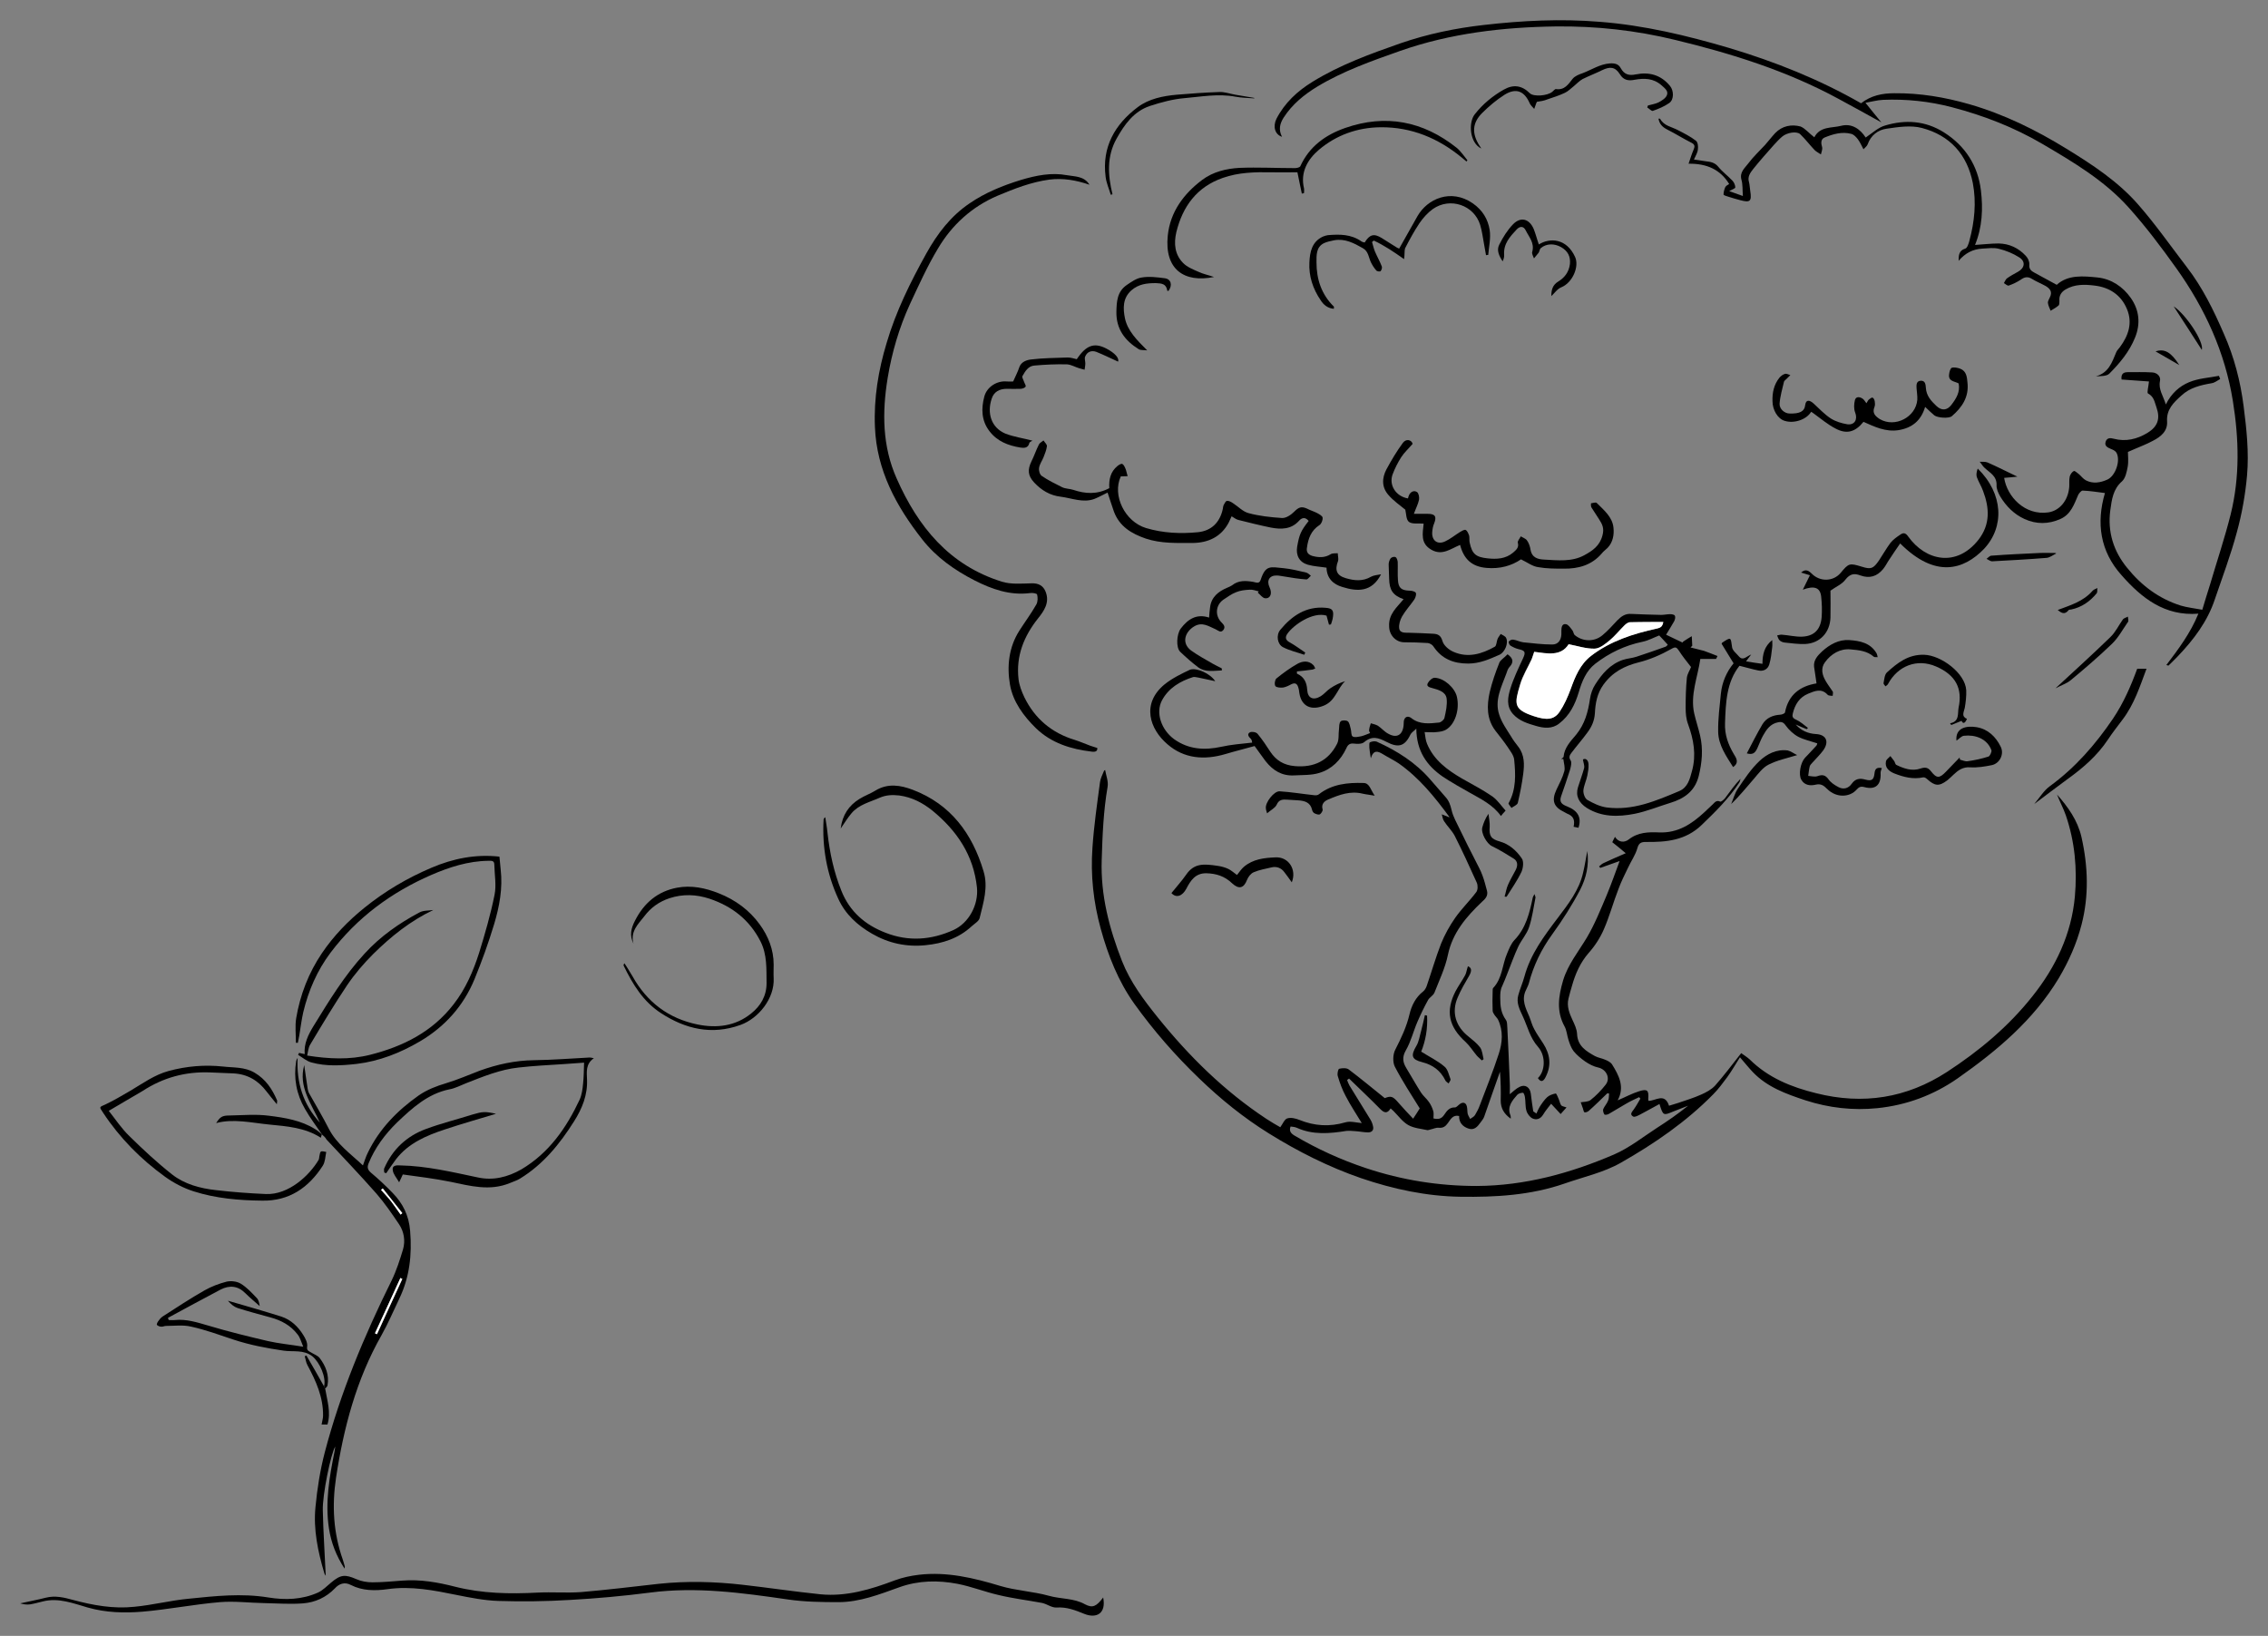 <?xml version="1.0" encoding="UTF-8" standalone="no"?>
<!-- Created with Inkscape (http://www.inkscape.org/) -->

<svg
   xmlns:dc="http://purl.org/dc/elements/1.1/"
   xmlns:cc="http://creativecommons.org/ns#"
   xmlns:rdf="http://www.w3.org/1999/02/22-rdf-syntax-ns#"
   xmlns:svg="http://www.w3.org/2000/svg"
   xmlns="http://www.w3.org/2000/svg"
   xmlns:sodipodi="http://sodipodi.sourceforge.net/DTD/sodipodi-0.dtd"
   xmlns:inkscape="http://www.inkscape.org/namespaces/inkscape"
   width="560.722"
   height="404.361"
   viewBox="0 0 525.677 379.089"
   id="svg5091"
   version="1.1"
   inkscape:version="0.92.3 (2405546, 2018-03-11)"
   sodipodi:docname="scale.svg">
  <rect x="0" y="0" width="525.677" height="379.089" fill="#808080" stroke="none"/>
  <defs
     id="defs5093" />
  <sodipodi:namedview
     id="base"
     pagecolor="#ffffff"
     bordercolor="#666666"
     borderopacity="1.0"
     inkscape:pageopacity="0.0"
     inkscape:pageshadow="2"
     inkscape:zoom="0.35"
     inkscape:cx="1517.3823"
     inkscape:cy="843.99626"
     inkscape:document-units="px"
     inkscape:current-layer="layer1"
     showgrid="false"
     fit-margin-top="5"
     fit-margin-left="5"
     fit-margin-right="5"
     fit-margin-bottom="5"
     inkscape:window-width="1920"
     inkscape:window-height="1080"
     inkscape:window-x="0"
     inkscape:window-y="0"
     inkscape:window-maximized="1"
     units="px" />
  <g
     inkscape:label="Layer 1"
     inkscape:groupmode="layer"
     id="layer1"
     transform="translate(736.467,-367.312)">
    <g
       transform="translate(-850.179,-831.836)"
       id="Layer_1" />
    <g
       transform="translate(-850.179,-831.836)"
       id="Layer_2" />
    <g
       transform="matrix(0.567,0,0,0.567,399.549,839.826)"
       id="g6081">
      <g
         id="Layer_1-6"
         transform="translate(-2050.794,-843.552)" />
      <g
         id="Layer_2-7"
         transform="translate(-2050.794,-843.552)" />
      <path
         inkscape:connector-curvature="0"
         id="path2168"
         d="m -1551.794,-518.652 c 0.4,2.3 1.4,4.7 1,6.9 -1.7,9.9 -2.1,19.8 -2.4,29.8 -0.5,14.5 3.1,28.1 8.3,41.4 3.4,8.6 8.9,15.9 14.6,23 12.8,15.9 27.2,30.1 44.3,41.4 2,1.3 4,2.5 5.8,3.5 1,-1.4 1.7,-3.2 2.8,-3.6 1.5,-0.5 3.5,0 5,0.6 6.2,2.5 12.3,2.9 18.8,1 2,-0.6 4.4,0.1 6.7,0.3 -2.1,-3.5 -4.6,-7.2 -6.6,-11.1 -1.4,-2.6 -2.4,-5.4 -3.2,-8.1 -0.3,-0.9 0.1,-2.9 0.6,-3 1.2,-0.3 3,-0.4 3.9,0.3 4.9,3.7 9.6,7.6 14.7,11.7 2.6,-1 3.3,-0.8 5.7,2 1.9,2.2 3.9,4.3 5.9,6.4 1.1,-1.7 2,-3 2.7,-4.2 -3.4,-5.5 -7.1,-11.1 -10.2,-17.1 -0.9,-1.8 -0.8,-5 0.2,-6.9 2.4,-4.7 4.6,-9.3 5.8,-14.4 0.8,-3.5 2.5,-7 5.6,-9.4 0.6,-0.5 1.1,-1.3 1.4,-2.1 2,-5.8 3.7,-11.7 5.9,-17.4 1.5,-3.7 3.5,-7.3 5.8,-10.6 2.6,-3.7 5.9,-6.9 8.6,-10.5 0.7,-0.9 0.7,-2.8 0.2,-3.9 -2.9,-6.4 -5.8,-12.8 -9,-19.1 -1.1,-2.1 -3,-3.9 -4.3,-5.9 -0.6,-0.8 -0.7,-1.9 -1,-2.9 0.8,0.3 1.7,0.7 2.5,1 0.1,0.1 0.3,0.1 0.7,0.2 -6.1,-8.3 -12.4,-16.1 -20.8,-22 -2.1,-1.4 -4.4,-2.5 -6.5,-3.8 -2,-1.2 -3.8,-1.9 -4.9,1.7 -0.3,-1.9 -0.5,-3.1 -0.6,-4.3 0,-0.8 -0.1,-2 0.2,-2.2 0.8,-0.4 2,-0.6 2.8,-0.3 8.4,3.8 16,8.6 22.1,15.7 2,2.3 4,4.6 6,6.9 1.4,1.5 2,3.2 2.5,5.3 0.6,2.8 2.2,5.4 3.4,8 2.1,4.4 4.3,8.7 6.5,13 0.9,1.9 2,3.7 2.7,5.7 0.8,2.1 1.3,4.2 1.9,6.4 0.5,2 -0.7,3.3 -2.1,4.5 -6.4,6.1 -12,12.6 -13.9,21.7 -1.1,5.3 -3.5,10.3 -5.5,15.4 -0.5,1.2 -2,1.9 -2.6,3 -1.6,2.9 -3,5.8 -4.3,8.8 -1.7,3.9 -2.7,8.2 -4.8,11.8 -1.6,2.8 -1.2,4.9 0.2,7.2 2,3.3 3.9,6.7 6,10 0.9,1.4 2.3,2.5 3.2,3.8 0.8,1.1 1.4,2.4 1.8,3.7 0.3,0.9 0.1,2 0.1,3.1 1.9,0.4 3.2,0.3 4.4,-1.5 1,-1.5 2.1,-3.1 4.4,-3 0.6,0 1.3,-0.9 2,-1.4 1.4,-1 2.6,-0.5 2.9,1.2 0.2,0.9 0.1,1.9 0.3,2.8 0.2,0.8 0.7,1.4 1,2.1 0.7,-0.5 1.6,-0.9 2,-1.6 0.8,-1.3 1.5,-2.7 2,-4.1 2.6,-6.9 5.4,-13.8 7.7,-20.9 1.5,-4.6 1.9,-9.4 -0.3,-14 -0.3,-0.6 -0.9,-1.1 -1.3,-1.7 -0.4,-0.6 -0.9,-1.3 -0.9,-1.9 -0.1,-2.7 -0.1,-5.4 0,-8.1 0,-0.4 0,-1 0.2,-1.2 3.8,-4 3.7,-9.5 5.7,-14.1 0.8,-1.9 1.6,-4 3,-5.5 4.7,-4.9 6.2,-11.1 7.5,-17.4 0.1,-0.3 0.3,-0.7 0.7,-1.4 0.2,0.8 0.5,1.2 0.4,1.5 -0.8,4 -1.3,8.1 -2.6,12 -0.9,2.8 -3.1,5.2 -4.4,7.9 -1.7,3.6 -3,7.4 -4.5,11.1 -0.7,1.7 -1.3,3.4 -2.1,5.1 -0.8,1.6 -0.8,3.1 -0.8,4.9 0,3.3 0.3,6.1 2.3,8.9 0.6,0.8 0.5,2.1 0.6,3.2 0.4,7.5 0.7,15 1,22.5 0.1,1.6 0,3.2 0,4.7 1.3,-1 2.5,-2.3 4,-3 2.3,-1.2 4.3,0.2 4.6,2.8 0.3,2.4 0.6,4.8 1,7.2 0.4,0.3 0.9,0.6 1.3,0.9 0.4,-0.9 0.8,-1.9 1.3,-2.7 0.9,-1.4 1.9,-2.9 3.1,-4 0.9,-0.8 2.3,-1.3 3.5,-1.5 0.3,0 0.9,1.6 1.3,2.5 0.3,0.8 0.5,1.7 0.9,2.3 0.3,0.4 1,0.5 2.2,0.9 -0.6,0.7 -1.5,1.7 -2.4,2.7 -1.2,-1.3 -2.4,-2.6 -3.9,-4.2 -0.9,1.2 -2.3,2.8 -3.3,4.5 -1.1,1.8 -2.8,2.2 -4.3,1.5 -1.1,-0.5 -2.2,-2 -2.5,-3.2 -0.5,-1.7 -0.3,-3.7 -0.6,-5.5 -0.1,-0.7 -0.5,-1.8 -0.8,-1.8 -0.8,0 -1.8,0.3 -2.3,0.8 -2.1,2.4 -4.3,4.9 -2.8,8.5 0.1,0.3 0.1,0.6 0.1,1.3 -2.8,-2 -4.1,-4.3 -4.1,-7.4 0.1,-3.9 0,-7.8 -0.3,-11.8 -1,2.8 -2,5.6 -3,8.5 -1.2,3.3 -2.3,6.7 -3.5,10 -0.3,0.8 -1,1.6 -1.5,2.3 -1.2,1.7 -2.6,3.3 -5,2.4 -2.3,-0.8 -3.8,-2.5 -3.7,-5.1 -2.6,-0.6 -3.5,1.4 -4.6,2.9 -1,1.4 -2,2.1 -3.8,1.9 -1.1,-0.1 -2.2,0.5 -3.3,0.7 -0.4,0.1 -0.8,0.3 -1.2,0.3 -2.7,-0.6 -5.6,-0.8 -7.9,-2.1 -2.3,-1.3 -4,-3.7 -6,-5.7 -0.3,-0.3 -0.7,-0.6 -1.2,-1.1 -1.3,2.1 -2.5,2 -4.2,0.3 -4.2,-4.3 -8.5,-8.3 -12.8,-12.5 -0.3,0.2 -0.5,0.4 -0.8,0.6 0.3,0.8 0.6,1.6 1,2.3 2.8,4.6 5.7,9.2 8.5,13.8 0.5,0.8 0.9,1.8 1.1,2.8 0.4,1.6 -0.5,2.5 -2,2.5 -1.7,0 -3.5,-0.4 -5.2,-0.5 -1.2,-0.1 -2.5,-0.2 -3.7,-0.1 -6.9,1.1 -13.7,1.7 -20.3,-1.3 -0.7,-0.3 -1.6,-0.4 -2.5,-0.5 -0.7,1.8 0.1,2.8 1.6,3.7 9.3,5.5 19,9.9 29.2,13.3 14.7,4.9 29.8,7.3 45.3,7.3 19.7,-0.1 38.3,-5.2 56.2,-12.9 6.2,-2.7 11.7,-7.1 17.4,-10.8 4.4,-2.8 8.7,-5.8 12.8,-9.1 -2,0.8 -3.9,1.5 -5.9,2.3 -4.3,1.8 -4.3,1.8 -5.8,-3 -2.8,1.5 -5.4,3 -8.1,4.4 -0.8,0.4 -2.1,1.1 -2.7,0.7 -1.5,-0.9 -0.4,-1.9 0.3,-2.9 1,-1.4 1.8,-2.9 2.7,-4.4 -0.2,-0.2 -0.4,-0.4 -0.5,-0.6 -1.7,0.8 -3.5,1.6 -5.2,2.6 -2.5,1.4 -4.8,2.9 -7.3,4.3 -0.5,0.3 -1.6,0.4 -1.7,0.2 -0.4,-0.6 -0.7,-1.6 -0.5,-2.2 0.5,-1.2 1.5,-2.2 2,-3.5 0.4,-0.9 0.3,-1.9 0.4,-2.9 -0.2,0 -0.5,0 -0.7,-0.1 -2.5,2.4 -5,4.9 -7.6,7.2 -0.4,0.4 -1.3,0.7 -1.7,0.6 -0.4,-0.1 -0.5,-1 -0.7,-1.6 -0.3,-0.8 -0.6,-1.6 -0.9,-2.5 1,-0.2 2.9,-0.1 4,-0.9 2.3,-1.8 4.4,-4 6.2,-6.3 2.1,-2.7 0.2,-6.3 -3,-7 -1.9,-0.4 -3.8,-1.4 -5.4,-2.5 -1.7,-1.2 -3.4,-2.6 -4.7,-4.2 -1,-1.3 -1.6,-3 -2.1,-4.6 -0.6,-1.8 -0.7,-3.9 -1.6,-5.5 -3.4,-6.2 -2.5,-12.3 -0.6,-18.8 2,-6.6 6.3,-11.8 9.7,-17.5 3.2,-5.4 5.6,-11.4 8.1,-17.3 2,-4.8 3.7,-9.7 5.3,-14 -2.2,0.8 -5.1,1.8 -7.9,2.8 -0.2,-0.2 -0.3,-0.4 -0.5,-0.6 0.6,-0.5 1.2,-1.1 1.9,-1.4 2.8,-1.3 5.7,-2.6 9,-4 -2.1,-1.8 -3.7,-3.1 -5.5,-4.5 0.3,-0.6 0.6,-1.3 1.1,-2.2 1.5,2.4 3.9,2.4 5.6,1.1 3.8,-3 8.1,-3.1 12.5,-2.9 7.6,0.3 13.2,-3.4 18.4,-8.2 1.2,-1.1 2.3,-2.2 3.5,-3.3 0.8,-0.8 1.5,-1.8 3,-1.1 0.4,0.2 1.5,-0.8 2,-1.4 2,-2.7 3.9,-5.4 6.3,-7.9 -0.1,0.5 -0.2,1 -0.4,1.4 -4.3,6.6 -9.8,12 -15.4,17.4 -6.6,6.4 -14.5,7.1 -22.9,7 -1.7,0 -2.8,0.3 -3.4,2.4 -0.8,2.9 -2.6,5.4 -3.9,8.2 -1.4,2.9 -2.8,5.7 -3.9,8.7 -2.1,5.4 -3.6,11 -5.9,16.3 -1.5,3.5 -3.7,6.9 -6.2,9.7 -3.5,4 -5.5,8.6 -6.9,13.6 -0.5,1.7 -1,3.4 -1.4,5.1 -0.8,3.2 0.4,6.1 1.7,8.9 0.8,1.7 1.7,3.6 1.8,5.5 0.2,5 3.7,7.1 7.3,9.1 1.3,0.7 2.9,0.9 4.2,1.5 1,0.4 2.2,1 2.8,1.9 2.8,4.5 5.3,9.2 2.3,14.7 3.1,-1.3 5.8,-2.8 8.7,-3.7 3.4,-1.1 4.1,-0.4 3.8,3 0,0.2 0,0.5 0.1,0.9 2.8,0.1 6.6,-3.5 8.4,2 1.1,-0.3 2.3,-0.7 3.6,-1.1 3.1,-1.1 6.3,-2 9.4,-3.4 2.1,-0.9 4.3,-2.1 5.8,-3.7 3.7,-4.2 7.1,-8.7 10.7,-13.3 0.9,0.7 2.3,1.5 3.5,2.6 7.6,7.5 17,11.3 27.2,13.8 19.1,4.8 36.9,2 53.4,-8.7 13.2,-8.6 25.2,-18.6 35,-31 9.5,-11.9 15.9,-25.4 17.3,-40.7 1,-11.3 0,-22.4 -3.7,-33.2 -1,-2.9 -2.5,-5.6 -3.6,-8.5 4.5,5.1 8.4,10.5 10,17.4 2.7,12 3.1,24 0,35.9 -2,7.7 -5.2,14.9 -9.3,21.8 -10.3,17.1 -25.2,29.6 -41.3,40.9 -9.9,6.9 -21,11 -32.9,12.2 -9.9,1 -19.7,-0.1 -29.3,-3.2 -7.9,-2.6 -15.7,-5.4 -21.6,-11.6 -1.7,-1.8 -3.3,-3.8 -5.2,-6 -1.8,2.8 -3.3,5.5 -5.2,8.1 -1.8,2.4 -3.6,4.9 -5.7,7 -11.1,11.3 -24.1,20.2 -37.8,28 -7,4 -15.3,5.8 -23,8.5 -13.8,4.8 -28.2,5.6 -42.5,5.4 -13.9,-0.2 -27.5,-3.1 -40.7,-7.6 -13.3,-4.6 -25.8,-10.9 -37.7,-18.3 -10.3,-6.4 -19.7,-14 -28.4,-22.4 -9.8,-9.4 -18.7,-19.6 -26.6,-30.6 -6.6,-9.3 -10.7,-19.7 -13.7,-30.6 -3,-10.9 -4.2,-21.9 -3.4,-33.1 0.6,-9 1.9,-17.9 3.1,-26.9 0.2,-1.5 1,-3 1.6,-4.5 0.1,-0.3 0.3,-0.3 0.5,-0.4 z" />
      <path
         inkscape:connector-curvature="0"
         id="path2170"
         d="m -1133.694,-648.652 c 0,1.5 0.3,3.9 -0.1,6.1 -0.4,2.1 -0.9,4.6 -2.3,5.9 -3.7,3.2 -4.2,7.5 -4.8,11.8 -1.2,8.8 1.3,16.8 6.9,23.6 5.8,7.2 13,12.6 21.9,15.4 2.7,0.8 5.6,1.1 8.8,1.7 1,-3.4 2.1,-6.9 3.2,-10.4 2.8,-9.5 6,-19 8.4,-28.6 3.8,-15.3 3.4,-30.8 0.9,-46.3 -3.2,-19.9 -11.4,-37.8 -23,-54.1 -6.2,-8.7 -12.6,-17.2 -19.7,-25.1 -9.9,-11 -22.6,-18.5 -35.2,-25.9 -11.6,-6.8 -24,-11.6 -37,-15 -9.2,-2.4 -18.6,-3.4 -28.1,-3 -2.4,0.1 -4.8,0.8 -7.2,1.2 2.2,2.8 4.3,5.3 6.5,8 -6,-3.3 -11.7,-6.5 -17.5,-9.6 -21,-11.4 -43.6,-18.5 -66.8,-24.1 -16,-3.9 -32.3,-5.7 -48.8,-5.5 -21.6,0.3 -43.1,2.8 -63.6,10 -11.6,4.1 -23.3,8.2 -33.9,14.6 -5.4,3.3 -10.2,7.2 -13.7,12.6 -1.6,2.5 -2.2,5 -0.7,7.9 -2.9,-0.9 -3.8,-4.2 -2.3,-7.3 3.4,-6.6 8.6,-11.4 14.8,-15.2 11.2,-6.9 23.6,-11.4 35.9,-15.7 11,-3.8 22.5,-6.2 34.1,-7.5 15.7,-1.8 31.4,-2.6 47.3,-1.3 18.2,1.4 35.7,5.6 53,10.7 18.7,5.6 36.8,12.8 53.9,22.6 4.1,-3.2 8.7,-4.1 13.6,-4.1 10.5,-0.1 20.6,1.6 30.7,4.5 14.2,4.1 27.2,10.5 39.7,18.2 10.6,6.5 21.1,13.4 29.3,22.8 7.1,8.1 13.3,17 19.9,25.6 6.4,8.3 11,17.7 15.1,27.2 4.2,9.4 6.8,19.4 8.1,29.7 1.2,9.3 2.2,18.7 1.4,28.1 -0.7,7.9 -2.1,15.8 -4.2,23.4 -2.5,9.3 -5.9,18.3 -9,27.4 -3,9 -8.6,16.4 -15.1,23.2 -1.2,1.3 -2.5,2.5 -3.8,3.8 -0.1,0.1 -0.3,-0.1 -0.9,-0.2 5,-6.6 9.9,-13.1 13.1,-21 -13.8,1.1 -23.2,-6.4 -31.4,-15.7 -8.8,-9.8 -10.4,-21.4 -6.8,-33.6 -3.2,-0.4 -6.2,-0.9 -9.1,-1 -0.6,0 -1.4,1 -1.8,1.7 -1.7,3.9 -3,8 -7.3,9.9 -4.9,2.2 -9.9,2.2 -14.7,0 -4.2,-1.9 -7.5,-5.2 -9.9,-9.2 -0.8,-1.4 -1.6,-3.1 -1.5,-4.7 0.1,-3.7 -2.8,-5 -4.9,-7 -0.8,-0.7 -1.3,-1.7 -2,-2.5 1.1,0.1 2.2,-0.1 3.2,0.3 3.9,1.7 7.6,3.6 12.2,5.8 -2.2,0.2 -3.8,0.4 -5.4,0.5 1.2,7.7 8.5,15.5 18.1,14.1 4.5,-0.7 8,-4.7 8.5,-10.3 0.1,-1.4 -0.1,-2.9 0.2,-4.3 0.2,-0.9 1,-2 1.7,-2.3 0.4,-0.2 1.5,0.9 2.2,1.4 0.9,0.8 1.6,1.8 2.7,2.4 2.9,1.5 5.9,1 8.8,-0.3 3.3,-1.5 5.5,-7.8 3.7,-11 -0.4,-0.7 -1.4,-1.2 -2.2,-1.5 -1.4,-0.6 -2.8,-1.2 -2.2,-3 0.5,-1.6 1.9,-1.6 3.3,-1.2 4.9,1.3 9.5,0.2 13.8,-2.4 4.1,-2.5 5.3,-5.7 3.7,-10.3 -0.8,-2.2 -1,-4.5 -3.5,-5.8 -0.5,-0.3 0.2,-2.8 0.4,-4.9 -3.2,-0.2 -7.1,-0.5 -11.2,-0.8 -0.2,-1.5 0.1,-3 2.4,-3 3.4,0 6.7,-0.1 10.1,0.1 2.1,0.1 3.6,1.7 3.2,3.5 -0.7,3.5 1.3,6 2.4,9.6 2.2,-4.5 5.6,-7.5 9.5,-9.1 3.8,-1.6 8.1,-1.8 12.2,-2.6 0.2,0.4 0.3,0.9 0.5,1.3 -1.1,0.6 -2.2,1.5 -3.4,1.7 -4.6,0.8 -9,1.8 -12.5,5.1 -3.1,2.8 -6.1,5.6 -5.8,10.5 0.3,4 -2.6,6.3 -5.7,7.9 -2.7,1.5 -6.3,2.8 -10.3,4.6 z" />
      <path
         inkscape:connector-curvature="0"
         id="path2172"
         d="m -1871.894,-369.652 c -2.4,-3.5 -4.9,-6.8 -7,-10.5 -3.5,-6 -4.7,-12.6 -3.6,-19.5 0.1,-0.5 0.3,-0.9 0.6,-1.3 -0.5,10 2.2,18.9 9.1,26.4 -3.4,-7.6 -8.9,-14.6 -6.4,-23.5 0.4,3 0.9,6.3 1.4,9.6 0.1,0.7 0.3,1.5 0.7,2.1 2.7,4.8 5.5,9.5 8,14.4 3.2,6.2 8.8,10.1 13.9,14.9 0.7,-1.9 1.2,-3.6 2,-5.2 4.7,-9.7 12,-17.2 20.8,-23.4 3.5,-2.4 7.2,-3.8 11.2,-5 4.7,-1.4 9.2,-3.4 13.7,-5.1 7.2,-2.6 14.5,-4.2 22.2,-4.3 7.6,-0.1 15.2,-0.7 22.8,-1.1 0.4,0 0.8,0.1 1.7,0.3 -3.4,2.3 -2.9,5.6 -2.8,8.6 0.3,6.4 -2,12 -5.3,17.2 -5.8,9.2 -12.6,17.6 -22.1,23.4 -1.3,0.8 -2.7,1.2 -4.1,1.8 -8.2,3.4 -16.2,1.2 -24.3,-0.5 -6.4,-1.3 -13,-2.1 -19.5,-3 -0.5,1.1 -0.8,1.8 -1.5,3.2 -1.1,-1.9 -2.4,-3.3 -2.6,-4.9 -0.4,-2 1.4,-2.1 3,-2 10.8,0.2 21.2,2.7 31.7,4.9 6.3,1.4 12.3,-0.1 17.9,-3.3 11.3,-6.7 18.4,-17 23.8,-28.5 0.9,-2 1.2,-4.4 1.4,-6.6 0.3,-2.7 0.3,-5.5 0.4,-8.5 -2.9,0.2 -5.7,0.4 -8.4,0.6 -6.1,0.4 -12.3,0.7 -18.4,1.4 -7.5,0.8 -14.5,3.7 -21.4,6.4 -2.3,0.9 -4.5,2.1 -6.8,2.5 -8.9,1.8 -15.3,7.7 -21.5,13.6 -4.9,4.8 -9,10.3 -11.6,16.7 -0.6,1.6 -0.4,2.5 0.9,3.7 3.1,2.6 6.1,5.4 8.9,8.3 4.2,4.3 6.7,9.2 7.2,15.6 0.8,9.7 -0.2,18.8 -4.4,27.6 -2.4,5 -4.6,10.2 -7.3,15 -10.3,18.1 -15.5,37.9 -18.6,58.3 -1.7,11.4 -1.1,22.5 2.8,33.5 0.3,0.9 0.5,1.8 0.8,2.7 0,0.1 0,0.3 -0.1,0.9 -3.4,-5.2 -5.5,-10.6 -6.4,-16.5 -1.6,-10.6 0.2,-21 2.3,-31.4 0.1,-0.6 0.2,-1.1 0.3,-2 -1.8,2.8 -5.3,19.8 -5.1,26.1 0.2,8.9 0.8,17.8 1.2,26.7 -0.1,-0.2 -0.5,-0.6 -0.6,-1.1 -2.6,-8.8 -4.5,-17.8 -3.6,-26.9 0.7,-7.5 1.9,-15.1 3.8,-22.4 6.4,-24.4 16.1,-47.6 27.3,-70.2 2,-4.1 3.4,-8.5 4.7,-12.8 1,-3.5 0.4,-7.2 -1.6,-10.2 -2.9,-4.3 -5.9,-8.7 -9.3,-12.6 -6.6,-7.5 -13.6,-14.8 -20.4,-22.1 -0.6,-1.1 -1.3,-1.5 -1.8,-2 z m 32.8,59 c -0.2,-0.1 -0.5,-0.3 -0.7,-0.4 -3.5,7.5 -7,15.1 -10.4,22.6 0.3,0.1 0.5,0.2 0.8,0.4 3.3,-7.5 6.8,-15 10.3,-22.6 z m -0.7,-26.3 c 0.2,-0.2 0.5,-0.4 0.7,-0.6 -2.7,-3.4 -5.3,-6.7 -8,-10.1 -0.2,0.2 -0.5,0.4 -0.7,0.6 1.4,1.6 2.9,3.2 4.2,4.8 1.3,1.7 2.5,3.5 3.8,5.3 z" />
      <path
         inkscape:connector-curvature="0"
         id="path2174"
         d="m -1552.594,-180.452 c 1.3,6.5 -2.7,8.7 -7.7,6.7 -3.7,-1.5 -7.2,-2.9 -11.4,-2.6 -2,0.1 -3.9,-1.5 -6,-1.9 -5.9,-1.1 -11.8,-1.8 -17.6,-3.2 -5.7,-1.3 -11.2,-3.5 -16.9,-4.6 -7.9,-1.5 -15.9,-1.4 -23.7,1.4 -8.1,2.9 -16.2,6.1 -24.9,6.1 -6.9,0 -13.9,-0.1 -20.7,-1.1 -18.7,-2.7 -37.4,-5.3 -56.4,-2.8 -10.9,1.4 -21.8,2.4 -32.8,3 -9.8,0.6 -19.6,0.7 -29.3,0.4 -5.6,-0.2 -11.2,-1.3 -16.7,-2.4 -9.4,-1.9 -18.7,-3.8 -28.5,-2.4 -5,0.7 -10.2,0.7 -14.9,-1.7 -2.6,-1.4 -4.9,-0.5 -6.6,1.4 -3.6,3.7 -8,5.7 -13,6.1 -5.2,0.4 -10.4,0 -15.6,-0.1 -6.2,-0.1 -12.4,-0.9 -18.4,-0.4 -10.6,0.9 -21.1,3 -31.7,3.9 -7.4,0.6 -14.9,0.4 -22.3,-1.7 -5.9,-1.7 -11.9,-4.1 -18.3,-2.5 -1.7,0.4 -3.4,0.9 -5.2,1.2 -1.4,0.2 -2.8,0 -4.1,-0.4 3.5,-0.8 6.9,-1.4 10.4,-2.3 3.9,-1 7.6,-0.1 11.2,0.9 8.2,2.2 16.5,3.7 25,2.8 7.5,-0.7 14.8,-2.6 22.3,-3.3 10.8,-1.1 21.6,-2.3 32.6,-0.5 6.8,1.1 13.7,0.9 20.2,-2 2,-0.9 3.7,-2.7 5.4,-4.1 3.9,-3.3 5.7,-3.4 10.3,-1.4 2,0.9 4.4,1.3 6.6,1.3 4,0 8.1,-0.4 12.1,-0.7 7.4,-0.6 14.7,0.7 21.7,2.5 11.1,2.8 22.3,3 33.7,2.4 5.9,-0.3 11.8,0.2 17.6,-0.2 10.7,-0.9 21.3,-2.2 32,-3.4 11.4,-1.2 22.8,-0.9 34.2,0.4 10.6,1.2 21.2,2.8 31.9,3.9 10.6,1 20.5,-2 30.3,-5.7 3.2,-1.2 6.6,-1.9 10,-2.3 11.4,-1.3 22.3,1.3 33.2,4.6 6.4,1.9 13.3,2.2 19.8,4 4.9,1.4 10.2,0.9 14.8,3.5 3.1,1.6 4.6,0.9 7.4,-2.8 z" />
      <path
         inkscape:connector-curvature="0"
         id="path2176"
         d="m -1356.494,-522.952 c 1.2,-0.7 2.2,0.3 2.3,1.9 0.1,1.6 -0.2,3.2 -0.5,4.7 -0.4,2 -1.4,4 -1.6,6 -0.1,1.3 0.6,3.3 1.6,3.9 2.4,1.4 5.1,2.7 7.9,3.1 10.7,1.4 20.2,-2.7 29.7,-6.7 3.5,-1.5 4.3,-4.9 5.2,-8.2 1.8,-6.6 0.7,-12.8 -1.6,-19.1 -0.8,-2.1 -1,-4.5 -1,-6.7 0,-4.1 0.1,-8.2 0.5,-12.3 0.2,-1.7 1.3,-3.2 1.7,-4.4 -1.8,-2.3 -3.5,-4.4 -4.9,-6.6 -1,-1.4 -1.3,-1.9 -3.3,-0.7 -4.1,2.3 -8.7,4.3 -13.2,5.4 -5.9,1.5 -10.7,4 -14.4,9.1 -2.6,3.6 -3.3,7.6 -3.5,11.7 -0.2,3.1 -1.3,5.5 -3,7.8 -2.1,2.9 -4.5,5.6 -6.6,8.4 -0.7,0.9 -1.2,1.8 -0.3,3.1 0.5,0.8 0.1,2.4 -0.2,3.6 -1.2,3.7 -2.4,7.4 -3.7,11 -0.9,2.6 0.5,3.4 2.5,4.2 4.5,1.8 5.9,4.6 4.6,8.7 -0.7,-0.1 -1.3,-0.3 -2,-0.4 0.6,-2.9 -0.1,-4.4 -2.7,-5.4 -0.4,-0.2 -0.7,-0.4 -1.1,-0.6 -4.4,-2.1 -5.3,-4.7 -3.2,-9.2 1.2,-2.5 2.5,-4.9 3.2,-7.5 0.4,-1.5 -0.2,-3.3 -0.4,-5 -0.3,0 -0.6,0 -0.9,0 0.3,-0.3 1,-0.6 1,-0.9 0.3,-3.7 2.9,-6.4 5.1,-9 3.6,-4.4 4.9,-9.3 5.7,-14.7 0.3,-2 1,-4.1 2.1,-5.8 2.8,-4.4 6.1,-8.3 11.3,-10.1 1.8,-0.6 3.8,-0.7 5.6,-1.3 4,-1.3 8,-2.7 11.9,-4.1 0.4,-0.2 0.7,-0.6 0.9,-0.8 -1.3,-1.4 -2.5,-2.8 -3.5,-3.8 -2.1,0.8 -4.4,2.1 -6.9,2.6 -7.2,1.5 -13.6,4.6 -19.3,9 -3.7,2.9 -5.4,7.2 -6.7,11.6 -1.5,5 -3.7,9.5 -8,12.8 -2.9,2.3 -6.3,1.9 -9.4,1 -3.4,-1 -6.9,-2 -9.5,-4.9 -2.8,-3.2 -2.1,-6.9 -1.1,-10.2 1.3,-4.3 3.3,-8.4 5.2,-12.5 1.2,-2.6 0.9,-3.2 -1.8,-3.8 -1.2,-0.3 -2.3,-0.8 -3.4,-1.5 -0.4,-0.3 -0.8,-1.4 -0.6,-1.6 0.4,-0.5 1.2,-0.9 1.8,-0.8 1.4,0.2 2.7,0.9 4.1,1.1 4,0.4 7.9,0.9 11.9,0.9 2.4,0 3.6,-1.8 3.7,-4.2 0,-0.5 0,-1 0,-1.5 0,-1.4 0.3,-2.9 1.9,-2.6 1,0.2 1.8,1.5 2.6,2.5 0.4,0.5 0.5,1.5 0.9,1.9 3.3,2.8 8.1,2.9 11.4,0.1 2.2,-1.8 4.1,-4 6.1,-6.1 1.6,-1.6 3.2,-2.8 5.7,-2.6 4,0.2 8.1,0.3 12.2,0.4 1.2,0 2.5,-0.3 3.7,-0.3 0.7,0 1.8,0.2 1.9,0.7 0.3,0.6 0,1.6 -0.3,2.2 -1,1.8 -2.1,3.5 -3.3,5.5 2.5,1.2 4.6,2.2 6.7,3.2 0.1,-0.1 0.2,-0.3 0.3,-0.4 1.2,-0.8 2.3,-1.5 3.5,-2.2 0.1,1.3 0.1,2.6 0.2,3.9 -0.2,0.2 -0.5,0.5 -0.7,0.7 1.8,0.5 3.7,0.9 5.5,1.4 1.8,0.6 3.6,1.4 5.5,2.1 -0.2,0.5 -0.5,1.1 -0.6,1.2 -2.4,0 -4.4,0 -6.4,0 -1.1,7.5 -4.2,14.7 -2.5,22.3 0.7,3 1.7,6 2.4,9 1.3,5.6 0.8,11.1 -0.6,16.7 -1.6,6.1 -5.9,9.1 -11.5,10.8 -4.9,1.5 -9.7,3.5 -14.7,4.5 -6.7,1.3 -13.4,1.4 -19.5,-2.4 -3.3,-2.1 -4.7,-5 -3.6,-8.5 0.8,-2.6 1.8,-5.2 2.5,-7.8 0.2,-1.2 -0.3,-2.1 -0.5,-3.5 z m -19.9,-44 c -0.4,1.2 -0.7,2.1 -1.1,3 -1.6,3.4 -3.7,6.7 -4.7,10.3 -2.3,7.9 -2.9,10.2 5.6,13 5.1,1.7 8.2,1.5 10.5,-1.8 1.9,-2.8 3.3,-6 4.5,-9.2 1.9,-5.1 3.9,-10.2 8.3,-13.6 7.9,-6.1 17.3,-9.1 26.9,-11.2 1.8,-0.4 2.3,-0.9 2.7,-2.7 -4.7,0 -9.2,-0.1 -13.6,0.1 -0.8,0 -1.7,0.7 -2.3,1.3 -2,1.9 -3.7,4.2 -5.9,6 -1.8,1.5 -4.1,3.4 -6.2,3.5 -3.5,0.1 -7,-1.1 -10.7,-1.8 -3.1,5.1 -8.5,3.8 -14,3.1 z" />
      <path
         inkscape:connector-curvature="0"
         id="path2178"
         d="m -1558.194,-757.852 c -5.5,-1.9 -10.9,-2.8 -16.4,-2.1 -7.4,1 -14.3,3.7 -21.2,6.6 -10.5,4.5 -18.6,11.9 -24.3,21.5 -4.4,7.3 -7.9,15.1 -11.5,22.8 -4.4,9.6 -7.4,19.8 -9.1,30.2 -2.3,14 -2.2,27.9 3.7,41.1 8.7,19.7 21.5,35.4 42.9,42.1 3.8,1.2 8.1,0.8 12.2,0.7 2.8,-0.1 4.8,0.9 5.8,3.5 1.7,4.4 -0.7,7.8 -3.1,10.8 -5.8,7.3 -9.1,15.4 -8,24.9 0.3,2.5 1.3,5.1 2.4,7.4 4.3,8.8 11.3,14.6 20.6,17.4 2.2,0.7 4.2,1.6 6.4,2.4 0.9,0.3 1.8,0.6 2.8,0.9 0.1,1.2 -0.6,1.7 -2.2,1.5 -8.6,-1 -16.6,-3.5 -22.9,-9.6 -5,-4.9 -9.4,-10.8 -10.6,-17.8 -1.3,-7.5 -0.5,-15.2 3.8,-22 2.3,-3.6 4.9,-7.1 7,-10.8 0.6,-1.1 0.6,-2.8 0.3,-4 -0.1,-0.5 -2,-0.8 -3,-0.6 -8.2,1 -15.5,-1.6 -22.6,-5.2 -8.2,-4.2 -15.7,-9.5 -21.4,-16.8 -10.6,-13.5 -18.6,-28.2 -19.3,-45.9 -0.5,-11.7 1.4,-23.2 4.8,-34.4 3.8,-12.9 9.7,-24.8 16.2,-36.5 4.5,-8.1 10,-15.3 17.7,-20.5 6.4,-4.4 13.6,-7.3 21.1,-9.6 6.1,-1.8 12.3,-3.1 18.7,-1.9 3.3,0.6 7,0.3 9.2,3.9 z" />
      <path
         inkscape:connector-curvature="0"
         id="path2180"
         d="m -1506.794,-554.952 c -2.6,-0.6 -4.8,-1 -7,-1.5 -0.7,-0.1 -1.4,-0.3 -2,-0.2 -5.4,1.7 -10.1,4.5 -12.8,9.6 -2.6,5 -0.3,11.9 5,15.8 5.9,4.2 12.4,4.6 19.3,3.1 4,-0.9 8.1,-1.2 12.6,-1.7 -0.1,-0.4 -0.1,-1.2 -0.6,-1.6 -1,-0.9 -1.5,-2 -0.3,-2.6 0.8,-0.4 2.5,-0.1 3.1,0.6 1.9,2.3 3.6,4.8 5.2,7.3 2.4,3.6 5.5,5.5 10,5.9 7.9,0.7 13.8,-2.2 17.3,-9.1 0.9,-1.7 0.5,-4 0.8,-6 0.1,-1.1 0,-2.5 0.7,-3.2 0.5,-0.5 2.3,-0.5 2.9,0 0.7,0.6 0.9,2 1.2,3.1 0.3,1.1 0.1,2.7 0.8,3.1 0.9,0.5 2.3,0.1 3.5,-0.1 1.2,-0.3 2.3,-0.8 3.6,-1.3 -0.2,-0.5 -0.5,-0.9 -0.4,-1.2 0.1,-1 0.4,-1.9 0.7,-2.8 1,0.3 2,0.5 2.9,1 1.5,1 2.7,2.5 4.3,3.3 3.4,1.9 5.8,0.5 6.2,-3.4 0.1,-0.6 0,-1.2 0.1,-1.8 0.3,-1.8 1.7,-2.3 3.1,-1.2 3.4,2.7 7.4,2.2 11.3,1.8 0.8,-0.1 2,-1.1 2.2,-1.9 0.6,-2.6 1.2,-5.3 0.9,-7.9 -0.4,-2.9 -3.5,-3.6 -5.9,-4.3 -1.2,-0.3 -2.5,-0.7 -1.8,-2 0.5,-1 1.9,-2.3 2.9,-2.2 3.9,0.2 8.2,4.2 9,7.8 1.2,5.3 -0.8,11.4 -4.6,13.5 -1.1,0.6 -2.5,0.8 -3.8,0.9 -1.4,0.2 -2.8,0 -4.8,0 0.3,1.8 0.4,3.4 1,4.8 2.8,6.7 8.3,10.7 14.3,14.2 4.2,2.4 8.5,4.6 12.4,7.3 2.1,1.5 3.6,3.8 5.4,5.8 -0.9,1 -1.4,1.5 -1.9,2.2 -3.3,-4.6 -8.1,-6.9 -12.7,-9.5 -3.7,-2.1 -7.5,-4.2 -11.1,-6.6 -6.5,-4.5 -10.7,-10.4 -10.8,-19.6 -1.1,1.1 -2,1.6 -2.4,2.4 -2.4,5.1 -5.2,5.4 -9.8,3 -3.3,-1.7 -5.9,-2.6 -9.1,0.1 -0.9,0.8 -2.8,0.8 -4.2,0.6 -1.7,-0.2 -2.5,0.5 -3.1,1.9 -2.3,4.9 -6,8.6 -11.1,10.1 -3.2,1 -6.8,0.8 -10.2,1 -5,0.3 -8.7,-2 -11.7,-5.8 -1.5,-2 -2.9,-4 -4.5,-6.2 -3.9,1.1 -8,2.1 -12,3.3 -8.5,2.5 -16.8,1.9 -23.6,-4 -7.3,-6.2 -10.8,-16.6 -1.2,-24.5 3.1,-2.5 6.8,-4.3 10.4,-6 2.7,-0.9 8.2,1.5 10.3,4.7 z" />
      <path
         inkscape:connector-curvature="0"
         id="path2182"
         d="m -1261.894,-777.252 c 2.4,-4.6 7.2,-3.7 11,-4.7 4.4,-1.1 7.8,1.4 10,4.8 2.7,-1.8 5.1,-4.1 7.9,-4.9 8.3,-2.5 16.5,-2 24.1,2.8 8.7,5.5 13.9,13.6 15.1,23.7 0.9,7.4 0.6,15 -2.4,22.3 3.4,-0.2 6.5,-0.6 9.7,-0.6 4.3,0.1 8,1.8 11,5 0.9,0.9 1.6,2.4 1.5,3.6 -0.2,2 0.9,2.7 2.2,3.4 2.9,1.6 5.8,3.2 9,4.9 4.6,-4.2 10.8,-3.6 16.7,-3 5.6,0.6 10.3,3.7 13.6,8.4 3.5,5 4,10.6 1.7,16.2 -2.3,5.7 -6.2,10.4 -10.5,14.7 -1.1,1.1 -3.5,1 -5.5,1.1 5.2,-1.4 6.6,-5.7 8.3,-9.8 0.3,-0.8 1,-1.4 1.5,-2.1 3.5,-4.7 5.3,-9.9 2.9,-15.6 -2.4,-5.8 -7.2,-8.9 -13.3,-9.6 -4,-0.5 -8.1,-0.6 -11.8,1.6 -1.7,1 -2.7,2.5 -2.5,4.6 0,0.7 0,1.6 -0.3,1.9 -1,0.9 -2.2,1.5 -3.3,2.2 -0.4,-1.1 -1,-2.1 -1.1,-3.2 -0.1,-0.7 0.5,-1.6 0.8,-2.3 1.1,-2.2 0.1,-3.5 -1.7,-4.6 -1.8,-1 -3.8,-1.8 -5.6,-2.9 -1.7,-1.1 -3.1,-0.8 -4.6,0.3 -1.5,1 -3.2,1.8 -4.9,2.4 -0.5,0.2 -1.3,-0.6 -2,-1 0.4,-0.6 0.7,-1.5 1.2,-1.9 1.4,-1 3,-1.9 4.5,-2.7 2.8,-1.5 3.3,-4.2 0.6,-5.9 -2.5,-1.6 -5.4,-2.8 -8.3,-3.5 -2.1,-0.6 -4.5,-0.2 -6.8,-0.1 -3.9,0.2 -7.1,1.9 -9.7,5 0,-2.3 0.1,-4.2 2.7,-5 0.8,-0.2 1.4,-2 1.7,-3.2 2.1,-7.8 2.9,-15.7 1.4,-23.6 -2.3,-11.7 -9.4,-19.5 -20.8,-22.5 -4.5,-1.2 -9.7,-0.4 -14.5,0.3 -3.5,0.5 -6.4,2.7 -7.7,6.4 -0.3,0.8 -1.2,1.4 -1.7,2 -0.8,-1.5 -1.4,-2.9 -2.3,-4.1 -0.7,-0.9 -1.6,-1.9 -2.7,-2.2 -3.8,-1 -7.5,0.1 -10.9,1.5 -1.6,0.7 -1.5,2.3 -1,4 0.2,0.9 -0.3,1.9 -0.5,2.9 -0.9,-0.6 -1.9,-1.1 -2.6,-1.8 -2,-2.1 -3.8,-4.5 -5.9,-6.5 -1.5,-1.3 -5.4,-0.6 -7.3,1 -1.2,1 -2.3,2.2 -3.4,3.4 -2.9,3.3 -5.8,6.5 -8.5,9.9 -1.1,1.4 -2.4,3.1 -1.7,5.3 0.3,1.1 0.3,2.3 0.5,3.5 0.7,4.4 0,5 -4.1,3.9 -1.6,-0.4 -3.2,-0.9 -4.8,-1.4 -0.7,-0.2 -2,-0.6 -2,-0.9 0,-1 0.3,-2.1 0.7,-3 0.3,-0.6 1.1,-1 1.6,-1.3 -3.6,-5.9 -9.1,-8.4 -16.6,-8.3 0.8,-2.3 1.3,-4 2,-5.6 0.5,-1.2 0.8,-2.1 -0.7,-2.9 -3.4,-1.7 -6.7,-3.8 -10.1,-5.5 -1.9,-1 -3.1,-2.2 -3.5,-4.4 0.2,0 0.6,-0.1 0.7,0.1 1.6,2.9 4.7,3.2 7.3,4.6 2.5,1.3 5.1,2.6 7.3,4.3 0.8,0.6 1,2.4 0.8,3.6 -0.1,1.3 -0.9,2.5 -1.6,4.1 1.8,0.3 3.3,0.5 4.8,0.7 1.9,0.2 3.7,0.5 5.1,2.2 1.7,2.1 3.9,3.7 5.8,5.7 0.7,0.7 1.2,1.9 1.2,2.8 0,0.4 -1.4,0.9 -2.5,1.5 1.9,0.7 3.6,1.3 5.6,2 -0.2,-2.5 0,-4.7 -0.6,-6.7 -0.8,-3.1 1.4,-4.7 2.8,-6.6 2,-2.7 4.6,-5.1 6.9,-7.6 1.4,-1.6 2.7,-3.3 4.1,-4.8 2.9,-3 6.7,-3.7 10.4,-2.7 1.9,0.8 3.5,2.8 5.6,4.4 z" />
      <path
         inkscape:connector-curvature="0"
         id="path2184"
         d="m -1550.094,-633.852 c -0.2,-3.4 0.4,-6.7 3.4,-9.1 0.5,-0.4 1.5,-1 1.9,-0.8 0.6,0.3 1,1.2 1.3,1.9 0.4,0.9 0.5,1.9 0.9,3.1 -0.9,0 -1.8,0.1 -2.8,0.1 -3.6,7.8 1.7,18.5 10.3,21.1 7,2.1 14.2,2.4 21.3,1.7 5.5,-0.6 8.9,-4 10.1,-9.5 0.1,-0.5 0.1,-1 0.3,-1.5 0.4,-0.7 0.8,-1.7 1.4,-1.8 0.7,-0.1 1.7,0.4 2.4,0.9 2.2,1.4 4.1,3.5 6.4,4.1 4.4,1.2 9.1,1.7 13.7,2 1.6,0.1 3.6,-1.2 4.9,-2.5 1.9,-1.9 3,-2.4 5.4,-1.3 1.3,0.7 2.8,1.1 4.1,1.8 0.9,0.5 2.2,1.2 2.2,1.9 0.1,1 -0.5,2.5 -1.3,3 -3.4,2.2 -4.6,5.5 -5.1,9.2 -0.3,1.7 0.3,2.8 2.2,3.4 2.6,0.7 5.1,0.8 7.5,-0.7 0.8,-0.5 1.9,-0.3 2.9,-0.4 0,1.1 0.4,2.2 0.1,3.2 -1.4,3.7 -0.6,5.9 3.2,7 3.4,1 6.9,1.4 10.3,-0.6 1.1,-0.6 2.5,-0.7 4.1,-1 -3.8,7.4 -9.7,7.1 -15.8,5.2 -3.8,-1.1 -6.4,-3.6 -6.5,-7.9 -2.5,-0.4 -5.1,-0.5 -7.6,-1.2 -3.5,-1 -5,-3.8 -4.4,-7.4 0.9,-5.1 1.5,-6.4 4.7,-10.5 -1.3,-1.6 -2.7,-1.5 -4,0 -3.2,3.5 -7.3,3.5 -11.5,2.7 -4.4,-0.9 -8.8,-2 -13.2,-3.1 -0.9,-0.2 -1.8,-0.9 -2.8,-1.5 -0.4,0.9 -0.8,1.7 -1.2,2.6 -3.1,5.8 -8.3,8.2 -14.6,8.3 -6.5,0 -13,0.3 -19.3,-1.8 -5.8,-2 -10.7,-4.9 -13,-11 -0.9,-2.5 -1.7,-5.2 -2.6,-7.8 -1.5,0.7 -3.4,1.8 -5.4,2.6 -4.6,1.7 -9.1,-0.3 -13.7,-0.9 -4.4,-0.5 -7.9,-2.6 -10.9,-5.8 -2.6,-2.8 -2.8,-5.2 -1.1,-8.7 1.1,-2.2 1.9,-4.6 3,-6.8 0.3,-0.7 1.2,-1.1 1.9,-1.7 0.5,0.8 1.5,1.6 1.4,2.4 -0.2,1.5 -0.8,3 -1.4,4.5 -0.6,1.5 -1.6,2.8 -1.8,4.3 -0.2,1.1 0.3,2.8 1.1,3.3 2.6,1.8 5.5,3.2 8.3,4.6 1.4,0.7 3.1,0.6 4.6,1.1 4.8,1.6 9.6,2 14.7,-0.7 z" />
      <path
         inkscape:connector-curvature="0"
         id="path2186"
         d="m -1826.394,-461.452 c -9.5,4.5 -17.4,10.9 -24.6,18 -3.9,3.9 -7.6,8.2 -10.7,12.8 -5.3,7.9 -10.2,16.1 -15.1,24.3 -0.7,1.1 -0.8,2.7 -1.2,4.4 8.9,1.4 17.3,1.8 25.7,-0.3 13.5,-3.4 25.5,-9.4 34.2,-20.7 4.9,-6.3 8,-13.5 10.4,-21 2.4,-7.8 4.7,-15.7 6.3,-23.7 0.8,-3.9 0,-8.2 -0.1,-12.4 0,-1.7 -1.3,-1.5 -2.4,-1.5 -8.3,0.1 -16,2.6 -23.4,5.8 -16.3,7.1 -30.3,17.4 -41.1,31.7 -5.5,7.3 -9.1,15.6 -11.2,24.4 -0.7,3.1 -1.1,6.3 -1.6,9.4 -0.2,1 -0.4,2.1 -0.6,3.1 -0.3,0 -0.5,0 -0.8,0 0,-3.3 -0.4,-6.8 0.1,-10 1.6,-9.6 5.1,-18.6 10.5,-26.6 4.8,-7.1 10.7,-13.2 17.4,-18.6 8.4,-6.8 17.6,-12.2 27.5,-16.4 8.7,-3.7 17.9,-5.6 27.7,-4.5 0.2,1.7 0.3,3.4 0.5,5.2 0.9,7.7 -0.5,15.2 -2.7,22.5 -2.3,7.6 -5,15.1 -8,22.4 -4.5,10.9 -12.1,19.4 -22.3,25.4 -8,4.7 -16.6,8.1 -25.8,9.2 -6.2,0.7 -12.5,1.1 -18.6,-0.6 -1.9,-0.5 -3.6,-2 -5.4,-3.1 0.1,-0.3 0.3,-0.5 0.4,-0.8 0.7,0.2 1.4,0.3 2.3,0.5 -0.4,-4.3 1.5,-8 3.5,-11.3 6.4,-10.4 12.7,-20.8 21,-29.8 6.4,-7 14.1,-12.4 22.4,-16.8 1.7,-0.9 3.8,-0.7 5.7,-1 z" />
      <path
         inkscape:connector-curvature="0"
         id="path2188"
         d="m -1381.794,-604.752 c -3.8,2.6 -8.6,4 -14.1,3.5 -6,-0.5 -9.3,-3.6 -10.8,-9.4 -3.9,1.6 -7.3,4.5 -11.7,2 -4.6,-2.6 -3.6,-6.6 -3.2,-10.7 -2.2,-0.2 -4.6,0.3 -6,-0.7 -1.2,-0.9 -1.1,-3.4 -1.5,-5 -2.3,-1.9 -4.8,-3.6 -6.8,-5.9 -2.9,-3.2 -2.8,-7 -0.9,-10.6 2,-3.7 4.2,-7.4 6.7,-10.8 1.4,-1.9 3.6,-1.2 4,0.4 -1.8,2.1 -3.5,3.6 -4.7,5.5 -1.4,2.2 -2.6,4.6 -3.5,7 -1.6,4.4 1.4,9 6.3,9.8 0.1,-0.4 0.2,-0.9 0.4,-1.3 0.7,-1.5 2.1,-2.1 3.3,-1.3 0.7,0.5 1,2.2 0.8,3.2 -0.4,1.8 -1.3,3.5 -2.1,5.7 2.3,0 4,0 5.7,0 3,0 3.7,1.1 2.6,3.9 -0.5,1.1 -0.7,2.4 -0.8,3.6 -0.2,3.4 2.1,5.2 5.2,3.8 2.2,-1 4.1,-2.6 6.2,-3.9 0.7,-0.4 1.8,-1.1 2.3,-0.8 0.7,0.4 1.1,1.5 1.4,2.3 0.2,0.9 0,1.9 0.2,2.8 1,4.7 2.5,6 7.4,6.5 3.7,0.4 7.3,0.2 10.3,-2.3 1.1,-1 2.6,-2 2,-4.1 -0.2,-0.7 0.8,-1.7 1.2,-2.6 0.8,0.5 2,0.9 2.5,1.6 0.8,1.1 1.3,2.5 1.5,3.9 0.6,3.3 3.1,3.9 5.6,4 5.5,0.3 11.3,1 16.4,-1.8 3.3,-1.8 6.3,-3.8 7.4,-8.1 0.8,-2.9 -0.1,-4.6 -1.4,-6.6 -1,-1.6 -2.1,-3.2 -3.1,-4.8 -0.3,-0.5 -0.2,-1.2 -0.2,-1.7 0.8,-0.1 1.9,-0.5 2.3,-0.2 3,3 6.5,5.8 6.9,10.2 0.3,2.8 -0.2,5.9 -2.4,8.2 -0.8,0.8 -1.7,1.4 -2.4,2.3 -4.1,4.8 -9.6,6.3 -15.6,6.2 -3.4,0 -7,0 -10.3,-0.6 -2.4,-0.3 -4.4,-1.9 -7.1,-3.2 z" />
      <path
         inkscape:connector-curvature="0"
         id="path2190"
         d="m -1226.794,-611.252 c -1.5,2.2 -3,4.3 -4.4,6.5 -0.9,1.3 -1.6,2.8 -2.6,4 -2.5,3 -5.5,3.9 -9.2,2.6 -2.6,-1 -4.3,-0.7 -6.2,1.7 -1.4,1.9 -3.9,2.9 -6.1,4.5 0,3.3 0.1,7.1 0,11 -0.2,6.1 -4.3,10.5 -10.3,10.8 -2.8,0.1 -5.7,-0.3 -8.5,-0.6 -0.7,-0.1 -1.5,-0.4 -2,-0.9 -0.5,-0.5 -0.7,-1.3 -1,-2 0.7,-0.1 1.3,-0.4 2,-0.3 2.7,0.2 5.5,0.9 8.2,0.8 5,-0.2 7.6,-3 8,-8 0.2,-2.8 0.1,-5.6 -0.2,-8.4 -0.4,-3.6 -2.7,-4.6 -7.5,-2.8 1.1,-2.2 1.9,-3.9 2.9,-5.9 -0.9,-0.3 -2.3,-0.7 -3.6,-1.1 1.5,-1.3 2.7,-1.2 4.3,0.4 3.4,3.5 8.9,3.3 11.9,-0.3 3.3,-4 3.6,-4 8.6,-2.5 3.8,1.2 4.7,0.8 7,-2.5 1.6,-2.4 3,-4.9 4.7,-7.2 1.1,-1.4 2.7,-2.5 4.2,-3.5 1.3,-0.9 2.2,-0.4 3.1,0.9 7.1,9.9 19.7,12.7 28.7,1.3 4.9,-6.3 4.5,-13 1.9,-19.9 -0.7,-2 -1.9,-3.8 -2.6,-5.8 -0.3,-1 0,-2.3 0.4,-3.4 10.5,10.3 11,23.8 2.6,32.8 -8.3,8.6 -19.9,12.2 -34.3,-2.2 z" />
      <path
         inkscape:connector-curvature="0"
         id="path2192"
         d="m -1659.894,-494.752 c 0.7,-5.5 3.3,-9.4 7.7,-12.1 2.1,-1.3 4.4,-2.1 6.5,-3.4 5.1,-3.1 10.3,-2.2 15.3,-0.3 15.5,5.9 24.3,17.9 28.9,33.3 2,6.5 -0.1,12.9 -1.6,19.1 -0.3,1.3 -2.1,2.3 -3.3,3.4 -5.3,4.9 -11.8,7 -18.8,7.7 -7.8,0.8 -15.2,-0.8 -21.9,-4.7 -5.9,-3.4 -10.9,-7.9 -13.8,-14.3 -4.7,-10.2 -6.6,-21 -6,-32.2 0,-0.3 0.1,-0.7 0.7,-1.1 0.3,2.1 0.7,4.2 0.9,6.3 0.9,8.2 2.6,16.1 5.7,23.8 3.4,8.5 9.7,13.9 18,17.1 9.4,3.7 18.7,3 27.8,-1.1 6.3,-2.9 10.3,-10.3 9.6,-17.4 -1.4,-13.2 -8.2,-23.2 -18.2,-31.4 -4,-3.2 -8.4,-5.5 -13.6,-6.2 -2.8,-0.3 -5.3,-0.2 -7.9,0.9 -4,1.8 -8.6,2.8 -11.6,6.4 -1.6,1.9 -2.8,3.9 -4.4,6.2 z" />
      <path
         inkscape:connector-curvature="0"
         id="path2194"
         d="m -1264.994,-535.352 c -1.5,-0.6 -3,-1.2 -4.5,-1.9 2.2,2.5 5,3.7 8.2,3.9 4.2,0.2 5.6,3 3.1,6.6 -1.3,1.8 -3,3.4 -4.5,5.1 -0.4,0.5 -1,1 -1.1,1.6 -0.3,1.2 -0.4,2.6 -0.6,3.8 1.3,0.1 2.7,0.5 3.8,0.1 2,-0.7 3.2,-0.5 4.5,1.3 0.9,1.3 2.4,2.3 3.9,3.1 2.1,1.2 4.2,0.7 5.6,-1.3 1.5,-2.1 3.3,-2.3 5.5,-1.7 2.6,0.7 3.5,0.2 3.8,-2.5 0.2,-2.2 1.2,-2.5 3,-2.2 -0.2,0.7 -0.6,1.5 -0.5,2.2 0.2,4.7 -2.1,6.8 -6.6,5.6 -1.5,-0.4 -2.2,-0.1 -3.2,1 -2.7,3.1 -8.2,3.6 -12.1,-0.3 -1.4,-1.4 -2.5,-2.2 -4.7,-1.7 -2.1,0.5 -4.5,0.3 -5.8,-2 -1.3,-2.2 -0.3,-7.1 1.5,-9 1.6,-1.6 3.1,-3.3 4.6,-4.9 0.3,-0.3 0.4,-0.9 0.4,-1 -2.7,-0.9 -5.5,-1.5 -7.8,-2.7 -2,-1.1 -3.8,-2.8 -5.1,-4.6 -0.9,-1.3 -1.7,-1.6 -3.1,-1.3 -3.2,0.6 -4.8,3 -6.2,5.5 -0.9,1.6 -1.5,3.4 -2.3,5.1 -1,2.2 -2.1,2.7 -4.3,2.1 2.1,-4 4.1,-8 6.4,-11.9 1.6,-2.6 4.2,-3.7 7.2,-3.9 0.7,0 1.9,-0.5 2,-0.9 1.4,-7.3 6.2,-10.8 12.9,-11.9 -0.3,-2.4 -0.7,-4.6 -1,-6.8 -0.3,-2.8 1.6,-4.7 3.3,-6.3 3.1,-2.8 6.8,-4.9 11.1,-4.6 4.3,0.3 8.7,1.1 11.2,5.5 0.2,0.4 0.3,1 0.4,1.5 -0.5,-0.1 -1.2,0.1 -1.6,-0.2 -2.7,-2.4 -6.2,-2.7 -9.5,-3 -4.2,-0.4 -7.9,1.8 -10.4,5.2 -1.9,2.5 -1.2,5.3 0.3,7.8 0.8,1.4 1.9,2.8 2.8,4.2 0.3,0.4 0,1.2 0,1.8 -0.7,-0.1 -1.7,0 -2.1,-0.5 -2.5,-2.7 -5.2,-1.5 -7.9,-0.4 -3.6,1.5 -5.4,4.4 -6.3,8.1 -0.3,1.2 -0.1,1.9 1.3,2.5 1.8,0.8 3.3,2.2 4.9,3.4 -0.2,0.2 -0.4,0.4 -0.5,0.5 z" />
      <path
         inkscape:connector-curvature="0"
         id="path2196"
         d="m -1959.094,-379.352 c 2.7,3.4 5.2,7.2 8.4,10.3 5.6,5.5 11.4,10.9 17.5,15.7 5.1,4 11.5,5.7 17.9,6.4 6.8,0.8 13.6,1.3 20.4,1.6 9.4,0.4 17.9,-7.7 21.6,-14 0.2,-0.4 0.2,-1 0.3,-1.5 0.4,-2.2 0.4,-2.2 2.8,-1.7 -0.4,1.9 -0.4,4 -1.4,5.6 -5.8,9 -13.7,14.5 -24.8,14.3 -9.5,-0.1 -18.9,-0.9 -28,-3.8 -4.1,-1.3 -8.1,-3.4 -11.6,-5.9 -10,-7.2 -18.6,-15.9 -25.4,-26.2 -1.7,-2.6 -1.7,-2.2 1.1,-3.5 3.4,-1.6 6.7,-3.6 10,-5.5 5.1,-3 9.8,-6.5 15.7,-8.1 7.4,-2 14.8,-2.6 22.3,-1.8 4.3,0.5 8.7,0.1 12.8,2.5 4.6,2.7 7.2,6.7 9.2,11.3 0.1,0.3 0,0.6 -0.1,1.6 -1.6,-2 -3,-3.6 -4.2,-5.2 -3.4,-4.5 -7.8,-7.1 -13.5,-7.4 -3.2,-0.1 -6.4,-0.3 -9.6,-0.4 -10,-0.4 -19.2,2.1 -27.6,7.6 -4.5,2.7 -9,5.2 -13.8,8.1 z" />
      <path
         inkscape:connector-curvature="0"
         id="path2198"
         d="m -1216.594,-667.052 c -1.7,5.7 -5.4,8.6 -10.9,9.5 -5.3,0.8 -9.8,-1.4 -14.3,-3.4 -3.4,4.2 -6.9,5.2 -11.5,2.7 -3.1,-1.6 -5.8,-3.9 -8.7,-6 -0.4,-0.3 -0.8,-0.6 -1.2,-0.8 -1.9,3.2 -7,4.9 -10.8,3.7 -2.8,-0.8 -5,-4.4 -5,-8.1 -0.1,-3.5 0.6,-6.7 2.8,-9.5 0.6,-0.7 1.5,-1.4 2.3,-1.6 0.6,-0.2 1.5,0.3 2.2,0.5 -0.5,0.5 -1,1 -1.5,1.5 -0.4,0.4 -1,0.8 -1.1,1.2 -0.7,3 -1.6,6 -1.8,9 -0.1,2.2 2.1,4 4.1,4 4,0.1 6.1,-0.7 6.4,-3.6 0.3,-2 1.6,-2.1 3.4,-0.5 2.3,2.1 4.4,4.4 7,6.1 2,1.3 4.5,2 6.8,2.4 3,0.4 4.3,-2 3.2,-4.8 -0.6,-1.5 -0.5,-3.5 -0.1,-5.1 0.4,-1.5 1.9,-1.4 3.1,-0.6 0.6,0.4 1,1.1 1.6,1.9 0.5,-0.7 0.6,-1.2 1,-1.5 0.5,-0.4 1.1,-0.9 1.5,-0.8 0.4,0.1 0.8,0.9 0.9,1.5 0.1,0.7 0.2,1.6 -0.1,2.3 -1.1,2.6 0.5,3.9 2.2,5 6.2,3.6 14.7,-0.8 15.3,-7.9 0.1,-1.6 -0.2,-3.1 -0.3,-4.7 -0.1,-1.4 -0.1,-3 1.7,-3.1 1.9,-0.1 2,1.6 2.1,2.9 0.2,3.3 2.2,5.4 4.3,7.4 2.1,2 4.3,1.9 6.1,-0.4 2,-2.6 3.7,-5.3 3,-8.8 -1.6,-0.9 -4.3,-0.8 -3.9,-3.7 0.1,-1 0.5,-2.5 1.1,-2.7 1,-0.3 2.4,0 3.5,0.4 2.5,1 2.7,3.4 2.9,5.6 0.7,5.9 -2.2,10.2 -6.4,13.8 -1.2,1 -5.9,0.7 -7.2,-0.4 -1.2,-1 -2.3,-2.1 -3.7,-3.4 z" />
      <path
         inkscape:connector-curvature="0"
         id="path2200"
         d="m -1471.394,-754.252 c -0.6,-2.7 -1.1,-5.4 -1.8,-8.7 -3.2,0 -6.9,0.1 -10.5,0 -6.8,-0.1 -13.5,0 -20,2.3 -10.6,3.7 -16.4,11.6 -19,22.2 -1.1,4.7 -0.6,9.1 2.7,12.5 1.6,1.7 4.1,2.7 6.4,3.7 1.9,0.9 4,1.3 6.3,2.1 -12.3,2.5 -20.3,-3.2 -18.9,-16.9 1,-9.7 6.5,-17.1 14.1,-22.8 4.4,-3.3 9.8,-4.6 15.2,-4.9 7.6,-0.3 15.1,0.1 22.7,0.1 0.8,0 2,-0.3 2.2,-0.8 3.7,-8.1 10.3,-12.8 18.3,-15.6 16.6,-5.8 31.9,-2.8 45.6,8.1 1.7,1.4 3,3.4 4.4,5.1 -0.1,0.2 -0.3,0.3 -0.4,0.5 -0.6,-0.5 -1.3,-1.1 -1.9,-1.6 -9.6,-7.9 -20.5,-12.5 -33.2,-12.4 -9.5,0.1 -18.1,3.2 -25.2,9.2 -4.6,3.9 -7.7,9.2 -6.1,15.8 0.1,0.6 0,1.3 0,1.9 -0.3,0.1 -0.6,0.2 -0.9,0.2 z" />
      <path
         inkscape:connector-curvature="0"
         id="path2202"
         d="m -1744.594,-447.652 c -1.7,-3.4 -1,-6.3 0.6,-9.4 3.7,-7.3 9.3,-12 17.2,-13.5 5.8,-1.1 11.6,0.1 17.1,2.3 6.8,2.7 12.5,6.9 16.7,12.7 3.5,4.8 5.7,10.3 5.7,16.4 0,1.9 -0.1,3.7 0,5.6 0.4,8.2 -6.1,16.4 -13.6,19.1 -11.7,4.2 -22.4,1.7 -32.4,-4.8 -7.3,-4.7 -11.6,-11.8 -15.3,-19.4 -0.1,-0.2 -0.1,-0.5 0.3,-1 0.5,0.8 1.1,1.6 1.6,2.5 0.6,0.9 1.1,1.9 1.7,2.8 5.9,10.6 14.8,17.3 26.6,19.7 7.8,1.6 15.5,0.7 21.9,-4.5 3.9,-3.1 6.3,-7.2 6.3,-12.4 -0.1,-5.8 0.3,-11.6 -2.5,-17.1 -4.5,-8.8 -11.6,-14.3 -20.8,-17.4 -5.5,-1.8 -10.9,-2 -16.4,-0.2 -4.2,1.4 -7.6,3.8 -10.3,7.4 -2.5,3.2 -5.8,6.2 -4.4,11.2 z" />
      <path
         inkscape:connector-curvature="0"
         id="path2204"
         d="m -1429.594,-727.452 c -4.1,-2.9 -8.1,-5.6 -12.4,-7.6 -0.2,0.2 -0.4,0.4 -0.7,0.6 0.4,1.3 0.7,2.7 1.2,3.9 0.9,2.1 2,4 2.8,6.1 0.2,0.5 -0.1,1.5 -0.5,1.9 -0.2,0.3 -1.4,0.1 -1.7,-0.2 -0.9,-1 -1.6,-2.1 -2.2,-3.3 -1,-2 -1,-4.6 -3.4,-5.9 -3.7,-2.1 -7.3,-4 -11.7,-3.2 -1.4,0.3 -3,0.6 -4.2,1.2 -3.2,1.6 -3,5 -3,7.8 0,6.9 2,13.1 7.1,18.1 0.1,0.1 0,0.3 0,0.9 -2.5,-0.2 -4.2,-1.6 -5.4,-3.5 -3.2,-4.7 -4.9,-9.9 -4.6,-15.5 0.2,-4.2 1,-8.4 5.5,-10.5 0.7,-0.3 1.4,-0.5 2.1,-0.6 4.8,-0.4 9.4,-0.4 13.6,2.5 0.4,0.3 0.9,0.4 1.4,0.5 2,-3.3 3.8,-3.8 7,-1.8 2.1,1.3 4.2,2.6 6.2,3.9 0.1,0.1 0.3,0.1 0.9,0.4 2.5,-4.4 5,-8.9 7.5,-13.3 4,-7 13.6,-11.4 22.6,-5.2 4,2.8 6.2,6.5 6.9,10.9 0.5,3.3 -0.3,6.8 -0.6,10.2 -0.3,0 -0.6,0 -0.9,0.1 -0.3,-1.5 -0.5,-3 -0.8,-4.5 -0.5,-2.6 -0.8,-5.3 -1.6,-7.9 -2.5,-8.1 -12.3,-11.4 -19.3,-6.5 -2.1,1.5 -4,3.6 -5.5,5.8 -2.2,3.3 -4.1,6.8 -5.9,10.3 -0.3,1 -0.1,2.5 -0.4,4.4 z" />
      <path
         inkscape:connector-curvature="0"
         id="path2206"
         d="m -1871.094,-266.752 c 1,-3.6 -1.8,-9.9 -4.8,-12.3 -3.6,-2.8 -7.8,-1.7 -11.8,-2.3 -6.9,-1 -13.7,-2.3 -20.4,-4.5 -5.7,-1.9 -11.4,-4 -17.3,-5.3 -3.3,-0.8 -6.9,-0.3 -10.3,-0.3 -0.7,0 -1.3,0.4 -2,0.3 -0.6,0 -1.3,-0.3 -1.7,-0.7 -0.2,-0.2 0.2,-1.1 0.5,-1.5 0.5,-0.7 1.1,-1.5 1.9,-2 5.6,-3.6 11.2,-7.3 17,-10.6 2.8,-1.6 6,-2.8 9.1,-3.6 1.8,-0.4 4.2,-0.1 5.7,0.8 2.5,1.5 4.5,3.7 6.6,5.9 0.8,0.8 1,2.1 1.2,3.3 -2,-1.8 -4,-3.4 -5.9,-5.3 -3,-3 -6.4,-3.3 -10,-1.5 -7.2,3.8 -14.4,7.7 -21.6,11.6 0.1,0.3 0.2,0.6 0.3,0.9 0.8,0 1.7,0.1 2.5,0 4.8,-0.5 9.3,1 13.8,2.3 8,2.4 16.2,4.4 24.3,6.3 4.4,1 8.9,1.4 14.4,2.3 -0.9,-2.1 -1.3,-3.8 -2.3,-5 -2.8,-3.7 -6.7,-5.8 -11.2,-7 -4.4,-1.2 -8.9,-2.4 -13.3,-3.8 -1.5,-0.5 -2.8,-1.6 -4,-3 7.3,2.1 14.6,4.2 21.9,6.5 3.9,1.3 6.8,4.1 8.9,7.5 0.9,1.4 1.8,3.2 1.6,4.7 -0.3,1.8 0.8,1.9 1.7,2.5 1.1,0.7 2.6,1.2 3.4,2.2 2.5,3.3 4,7 3.2,11.3 -0.1,0.4 -0.6,0.8 -0.9,1.2 -0.1,-0.1 -0.3,-0.5 -0.5,-0.9 z" />
      <path
         inkscape:connector-curvature="0"
         id="path2208"
         d="m -1504.094,-559.352 c -3.3,0.1 -6.7,0.9 -9.7,-1.3 -2.5,-1.9 -5,-4.1 -7.3,-6.3 -1.8,-1.7 -1.5,-7.2 0.2,-9.5 2.9,-3.8 6.4,-6.2 11.6,-4.5 0.1,-1.5 0.2,-2.8 0.4,-4.2 0.5,-4.2 3.4,-6.5 7,-8 0.7,-0.3 1.4,-0.6 2,-1 2.6,-2.1 5.6,-1.9 8.6,-1.4 1.2,0.2 2.5,1 3.1,-0.9 2,-6.1 4,-5.2 9.3,-4.7 3.1,0.3 6.3,1.1 9.3,1.8 0.7,0.2 1.3,0.8 1.9,1.3 -0.6,0.5 -1.3,1.6 -1.9,1.5 -3,-0.2 -6,-0.7 -9,-1.2 -1,-0.1 -2,-0.4 -3,-0.4 -3,-0.1 -4.3,2 -3,4.8 1.2,2.5 0.4,4.7 -1.8,4.5 -1.1,-0.1 -2,-1.5 -3,-2.3 0.1,-0.2 0.3,-0.3 0.4,-0.5 -1.2,-0.3 -2.5,-0.8 -3.7,-0.7 -1.9,0.1 -3.8,0.3 -5.5,1 -1.9,0.7 -3.6,2 -5.3,3.1 -3.1,2.2 -3.5,6.4 -0.8,9.2 1,1 1.8,1.9 0.8,3.2 -1.1,1.3 -2,0.2 -3.1,-0.3 -2.8,-1.2 -5.5,-3.2 -8.8,-1.2 -3.7,2.2 -5.4,6.8 -1.2,9.9 2.8,2 5.8,3.6 8.7,5.3 1.2,0.7 2.5,1.3 3.7,1.9 0.2,0.4 0.1,0.7 0.1,0.9 z" />
      <path
         inkscape:connector-curvature="0"
         id="path2210"
         d="m -1429.794,-588.452 c -4.4,-1.6 -5.8,-3.7 -5.9,-8.4 0,-1.9 -0.2,-3.9 -0.2,-5.8 0,-0.8 0.3,-1.8 0.8,-2.5 0.4,-0.5 1.5,-0.8 2,-0.5 0.5,0.2 0.8,1.2 0.9,1.9 0.1,2.5 -0.1,5 0.1,7.5 0.2,3.2 1.4,4.2 4.7,4.3 0.9,0 2.3,0.3 2.6,0.9 0.3,0.6 -0.1,1.9 -0.6,2.7 -1.6,2.3 -3.6,4.5 -5,6.9 -0.8,1.4 -1.4,3.3 -1.2,4.9 0.2,1.9 2.3,1.8 3.9,1.8 3.3,0.1 6.6,0.2 9.9,0.4 2,0.1 3.2,0.6 3.9,3 0.5,1.8 2.6,3.6 4.5,4.4 5.9,2.6 11.6,0.9 16.9,-2.1 0.7,-0.4 0.7,-2.1 1.1,-3.1 0.3,-0.8 0.9,-1.4 1.3,-2.1 0.8,0.5 1.9,0.9 2.2,1.6 1.1,2.1 -0.5,5.9 -2.7,6.9 -4.1,1.8 -8.1,3.6 -12.8,3.6 -6,0 -10.8,-1.9 -14.2,-7 -0.4,-0.7 -1.5,-1.3 -2.3,-1.4 -3.2,-0.2 -6.4,-0.3 -9.6,-0.3 -3.5,0 -6.2,-3 -6.2,-6.5 -0.3,-5 3.1,-7.7 5.9,-11.1 z" />
      <path
         inkscape:connector-curvature="0"
         id="path2212"
         d="m -1581.494,-653.252 c -0.3,0.2 -1.2,0.5 -1.3,1 -0.5,2.2 -2.4,2 -3.7,1.8 -4.9,-0.8 -9.4,-2.5 -12.6,-6.7 -3.3,-4.3 -3.4,-9.2 -2.1,-14.1 1,-3.9 5.1,-6.6 9.2,-6.2 1,0.1 2,0 2.6,0 0.9,-2.1 1.9,-3.9 2.5,-5.8 0.8,-2.3 3.1,-3 4.9,-3.2 4.9,-0.6 9.9,-0.6 14.9,-0.8 1.2,0 2.5,0.4 3.7,0.7 3.8,-5.7 7.1,-6.9 12,-4.4 3.7,1.9 5.4,4 4.9,5.4 -2.9,-1.3 -5.9,-2.8 -8.9,-4 -1.9,-0.7 -3.8,-0.1 -4.6,2 -0.3,0.7 0.1,1.8 0.1,2.7 0,0.9 -0.2,1.7 -0.3,2.6 -0.7,-0.2 -1.5,-0.4 -2.2,-0.6 -1.7,-0.5 -3.3,-1.5 -5,-1.6 -4.5,-0.1 -9,0.1 -13.4,0.5 -2.4,0.2 -3.7,2.3 -4.8,4.3 -0.3,0.5 0.4,1.5 0.6,2.2 0.2,0.7 0.9,1.6 0.7,2.1 -0.3,0.5 -1.3,0.9 -2.1,0.9 -1.9,0.1 -3.7,0 -5.6,0 -3,0 -5.3,1.2 -6.2,4.1 -1.9,5.7 -0.3,11.7 5.6,14.2 3.6,1.4 7.5,1.9 11.1,2.9 z" />
      <path
         inkscape:connector-curvature="0"
         id="path2214"
         d="m -1202.294,-522.852 c 1,0.2 2.1,0.8 3.1,0.6 2.9,-0.4 5.7,-1 8.5,-1.9 0.6,-0.2 1.4,-2 1.2,-2.6 -1.8,-4.8 -6.7,-6.4 -11.2,-5.9 -1.1,0.1 -2,1.3 -3.1,2 -0.5,-5.3 4.1,-6.2 8.3,-5.5 4.6,0.8 7.8,3.9 9.8,8 1.5,3 -0.4,6.8 -3.6,7.5 -2.9,0.6 -6,1.1 -8.9,0.9 -3,-0.2 -4.9,1.2 -6.8,3 -0.8,0.8 -1.6,1.5 -2.4,2.2 -3.5,2.7 -5.2,2.5 -8.4,-0.4 -0.4,-0.4 -1.1,-0.8 -1.6,-0.7 -4.1,0.9 -8,-0.1 -11.8,-1.6 -2,-0.8 -4,-2.3 -3.4,-5 0.2,-0.8 1.2,-1.4 1.8,-2.1 0.5,0.7 1.1,1.4 1.6,2.1 0.3,0.5 0.4,1.3 0.8,1.5 3.1,1.5 6.4,2.7 9.9,1.5 1.8,-0.6 3,-0.5 4.2,1 2.4,3.1 3.5,3.1 6.2,0.3 1.9,-1.9 3.7,-3.9 5.6,-5.8 0,0.4 0.1,0.6 0.2,0.9 z" />
      <path
         inkscape:connector-curvature="0"
         id="path2216"
         d="m -1375.294,-791.752 c 0,0.1 -0.1,0.3 -0.2,0.4 -0.3,0.8 -0.6,1.7 -0.9,2.5 -0.6,-0.7 -1.4,-1.4 -1.8,-2.2 -2.2,-5.1 -5.6,-6.5 -10.3,-3.6 -3.3,2.1 -6.4,4.7 -9.2,7.5 -4.1,4.1 -4.2,8.4 -1.1,13.3 0.2,0.3 0.4,0.6 0.8,1.2 -4.8,-2.2 -5.4,-10.6 -2.7,-14 3.3,-4.2 7.3,-7.5 11.9,-10.1 3.9,-2.2 7.4,-1.7 10.6,1.5 1.5,1.5 7.2,1.1 9.2,-0.6 0.5,-0.4 1.1,-1.2 1.5,-1.1 3.5,0.5 5,-1.9 6.8,-4.2 0.9,-1.1 2.6,-1.8 4.1,-2.3 3.7,-1.4 7,-3.7 11.2,-4 2.1,-0.1 3.5,0.3 4.4,2 1.4,2.5 3.3,3.1 6.1,2.5 5.5,-1.1 10.3,0.2 14,4.7 1.6,1.9 1.7,5.6 -0.3,7 -2,1.4 -4.4,2.4 -6.7,3.2 -0.5,0.2 -1.5,-0.9 -2.3,-1.4 0.1,-0.3 0.2,-0.5 0.3,-0.8 1.4,-0.4 2.9,-0.6 4.2,-1.2 1.3,-0.7 2.9,-1.6 3.5,-2.9 0.8,-1.8 -0.8,-2.9 -2.1,-4.1 -3.4,-3 -7.1,-3 -11.1,-2.3 -2.5,0.5 -4.5,0.2 -6,-2.3 -1.9,-3 -4,-3.2 -7.3,-1.6 -2.6,1.3 -5.3,2.3 -7.9,3.6 -1.3,0.7 -2.4,1.9 -3.6,2.9 -1.2,0.9 -2.3,2.1 -3.6,2.7 -2.3,1.1 -4.8,1.9 -7.2,2.7 -1.4,0.6 -2.9,0.8 -4.3,1 z" />
      <path
         inkscape:connector-curvature="0"
         id="path2218"
         d="m -1387.294,-565.952 c 2.4,1.7 2.6,3.3 0.7,5.3 -0.6,0.7 -0.9,1.7 -1.2,2.6 -2,5.4 -4.9,10.9 -2.9,16.8 1,3.2 3.1,6.1 4.9,9 0.8,1.4 1.9,2.8 2.9,4.1 2.6,3.4 2.5,7.3 2,11.1 -0.5,4 -1.3,7.9 -2.2,11.8 -0.2,0.9 -1.7,1.4 -2.6,2.1 -0.4,-0.6 -1.3,-1.6 -1.2,-1.9 3.2,-5.7 2.9,-11.8 2.3,-17.9 -0.2,-1.8 -1.7,-3.6 -2.8,-5.3 -1.5,-2.2 -3.2,-4.3 -4.9,-6.5 -3.6,-4.8 -3.5,-10.2 -2.3,-15.7 1,-4.2 2.4,-8.2 4,-12.2 0.5,-1 2.1,-2 3.3,-3.3 z" />
      <path
         inkscape:connector-curvature="0"
         id="path2220"
         d="m -1475.494,-472.752 c -1,-1.4 -2,-2.8 -3,-4.1 -1.3,-1.8 -3.2,-2.5 -5.3,-2 -2.5,0.6 -5,1 -7.3,2 -1.2,0.5 -2.2,1.9 -2.7,3.1 -1.3,3.4 -3.3,4 -6.1,1.4 -3,-2.9 -6.5,-4 -10.5,-4.1 -4.5,-0.1 -6.5,3 -8.2,6.3 -1.6,3 -4.1,4 -6.1,1.8 2,-2.5 4.2,-4.9 6,-7.5 3.3,-4.8 7.2,-4.5 13.1,-3.6 1.4,0.2 2.8,0.6 4.1,1.2 1.3,0.6 2.3,1.6 3.6,2.5 1,-1.2 1.8,-2.5 2.9,-3.4 3.7,-3.1 8.2,-3.6 12.8,-3.8 5.4,-0.3 8.8,5 6.7,10.2 z" />
      <path
         inkscape:connector-curvature="0"
         id="path2222"
         d="m -1354.694,-485.552 c 0.8,5.9 -0.5,11.1 -2.9,15.8 -3.3,6.3 -7.2,12.4 -11.4,18.2 -4.5,6.2 -7.7,12.8 -9.6,20.1 -0.3,1 -0.8,1.9 -1.2,2.8 -1.9,3.9 -0.1,7.3 1.4,10.8 0.7,1.7 1.1,3.5 2,5.1 1.1,2.1 2.5,4 3.7,5.9 2.8,4.4 3.4,8.9 1,13.6 -0.7,1.5 -1.8,2.7 -3.2,0.5 2.8,-2.5 3.5,-8.8 0.1,-12.7 -3.4,-3.8 -4.3,-8.4 -6.3,-12.6 -1.3,-2.8 -2.7,-5.5 -1.8,-8.6 0.7,-2.6 1.8,-5 2.5,-7.6 2.5,-9.2 8,-16.5 13.6,-23.9 4.3,-5.7 8.8,-11.4 10.4,-18.6 0.7,-2.9 1.1,-5.7 1.7,-8.8 z" />
      <path
         inkscape:connector-curvature="0"
         id="path2224"
         d="m -1287.694,-565.852 c -0.9,1.2 -1.4,1.8 -2.1,2.8 2.4,0.4 4.4,0.7 6.7,1 0,-3.9 0.8,-7.2 4,-9.7 0,0.9 0.1,1.9 0,2.8 -0.3,2.4 -0.5,4.8 -1.2,7.1 -0.6,2.1 -2.5,3 -4.6,2.5 -2.5,-0.5 -5,-1.3 -7.6,-1.9 -5.3,6.7 -5.6,15 -5.9,23.4 -0.2,4.8 1.3,8.8 3.6,12.7 1,1.6 2.3,3.5 -0.3,5.3 -2.8,-4.5 -6,-8.9 -6.1,-14.4 -0.1,-5.2 0.6,-10.4 1.1,-15.6 0.5,-4.8 2.4,-9 5.2,-12.4 -1.8,-2.9 -3.4,-5.5 -4.9,-8 0.2,-0.3 0.2,-0.5 0.3,-0.5 3.6,-2.3 3.4,-2.3 4,2 0.2,1.3 1.8,2.5 2.8,3.7 1.7,1.9 2.9,0 5,-0.8 z" />
      <path
         inkscape:connector-curvature="0"
         id="path2226"
         d="m -1171.994,-504.752 c 2.2,-2.6 3.9,-5.5 6.4,-7.3 10.4,-7.6 18.6,-17 25.8,-27.6 4.3,-6.4 7.3,-13.3 9.9,-20.4 1.2,0 2.4,0 3.8,0 -2.7,7.2 -5,14.5 -9.8,20.8 -2,2.7 -4.1,5.3 -6,8.2 -4.4,6.6 -10.2,11.6 -16.6,16.2 -4.4,3.2 -8.8,6.6 -13.5,10.1 z" />
      <path
         inkscape:connector-curvature="0"
         id="path2228"
         d="m -1441.594,-508.152 c -2.1,-0.4 -3.5,-0.5 -4.8,-0.8 -5.1,-1.3 -9.6,0.4 -14.1,2.3 -1.5,0.6 -3.1,1.8 -2.4,4.1 0.2,0.5 -0.6,1.7 -1.1,2 -0.6,0.3 -1.6,-0.1 -2.2,-0.4 -0.5,-0.2 -0.9,-0.9 -1,-1.4 -0.7,-3.1 -3,-3.7 -5.6,-3.9 -1.6,-0.1 -3.2,-0.2 -4.8,-0.3 -1.7,-0.1 -3.2,0 -4.1,2.1 -0.6,1.3 -2.3,2.1 -3.9,3.5 -0.2,-0.8 -0.5,-1.4 -0.5,-2.1 -0.3,-2.3 3.3,-7 5.6,-6.9 4.8,0.3 9.5,1.1 14.2,1.6 0.6,0.1 1.5,0 1.9,-0.4 5.4,-4.2 11.8,-4.8 18.2,-4.6 2.5,0 2.9,2.8 4.6,5.2 z" />
      <path
         inkscape:connector-curvature="0"
         id="path2230"
         d="m -1473.394,-558.052 c 2.9,1.3 4,3.5 4.2,6.6 0.2,3.5 2.5,4.5 5.6,2.6 1.4,-0.9 2.4,-2.2 3.7,-3.1 1.9,-1.3 3.9,-2.3 6.2,-3 -3.2,3 -3.9,7.9 -8.5,9.9 -5.1,2.2 -9.3,0.6 -10.2,-5 -0.1,-0.8 -0.2,-1.7 -0.5,-2.5 -0.4,-1.3 -1.2,-1.9 -2.7,-1.2 -1.1,0.6 -2.3,1.2 -3.5,1.4 -1,0.1 -2.7,0 -3.1,-0.6 -0.5,-0.7 -0.2,-2.6 0.4,-3.1 2.7,-2.2 5.6,-4.3 8.6,-6 2,-1.1 4.5,-1.5 6.5,0.5 0.4,0.4 0.5,0.9 0.8,1.4 -0.5,0.2 -1,0.5 -1.5,0.5 -2,0.3 -4,0.5 -6,0.7 0,0.2 0,0.6 0,0.9 z" />
      <path
         inkscape:connector-curvature="0"
         id="path2232"
         d="m -1199.494,-539.552 c -1,2.3 -1.8,1.8 -2.2,0.8 -1.5,0.6 -2.9,1.2 -4.2,1.7 -0.2,-0.2 -0.4,-0.5 -0.5,-0.7 4,-0.7 3,-4.2 3.5,-6.5 1.6,-7.6 -1.1,-13.2 -9.2,-16.7 -7.8,-3.4 -15.7,-0.3 -19.7,7.2 -0.2,0.4 -0.7,0.6 -1,0.9 -0.3,-0.4 -0.9,-1 -0.8,-1.3 0.3,-1.5 0.4,-3.5 1.4,-4.4 4.3,-3.9 8.7,-7.4 15.2,-7.2 6.9,0.2 16.8,7.5 17.2,14.5 0.1,2.4 -0.2,4.9 -0.6,7.2 -0.4,1.8 -1.5,3.5 0.9,4.5 z" />
      <path
         inkscape:connector-curvature="0"
         id="path2234"
         d="m -1374.494,-733.452 c 4.4,-2.8 11.3,-2.6 14.8,5.1 1.8,3.9 -1,10.5 -5.6,12.4 -1.6,0.6 -2.8,2.4 -4.1,3.6 0,-2.4 0.4,-4.5 2.9,-6 2.6,-1.6 4.3,-3.9 4.7,-7.1 0.3,-3 -0.8,-5.3 -3.6,-6.9 -2.8,-1.6 -6.1,-1.5 -8.3,0.4 -0.5,0.4 -0.5,1.3 -0.9,1.9 -0.6,0.8 -1.3,1.5 -1.9,2.3 -0.3,-0.9 -1,-2 -0.7,-2.7 1,-3.6 -1.3,-6 -2.7,-8.8 -0.9,-1.8 -2.4,-1.7 -3.7,-0.3 -2.7,2.9 -5.4,5.8 -5.1,10.3 0.1,0.9 -0.2,1.8 -0.6,2.7 -1.4,-2.1 -2.6,-4.5 -1.4,-6.8 1.5,-3 3.3,-5.9 5.6,-8.3 3.2,-3.3 6.7,-2.3 8.5,1.9 0.8,2 1.3,4.1 2.1,6.3 z" />
      <path
         inkscape:connector-curvature="0"
         id="path2236"
         d="m -1534.594,-690.152 c -1.5,-0.2 -2.7,0 -3.5,-0.5 -5.6,-3.5 -9.2,-8.2 -9.1,-15.2 0.1,-4.3 0.3,-8.3 4.2,-11 1.9,-1.3 4,-2.8 6.2,-3.1 3,-0.5 6.2,-0.1 9.3,0.3 2.7,0.3 3.3,2.9 1.6,5.2 -0.2,0 -0.5,-0.1 -0.5,-0.1 -0.4,-2.8 -2.2,-3 -4.7,-3.1 -3.7,0 -7,0.4 -9.9,2.9 -3.7,3.2 -3.5,7.5 -2.7,11.5 1.1,5.1 4.8,8.8 9.1,13.1 z" />
      <path
         inkscape:connector-curvature="0"
         id="path2238"
         d="m -1490.794,-793.152 c -2.6,-0.2 -5.2,-0.2 -7.8,-0.7 -7,-1.3 -13.8,0 -20.7,0.6 -4.8,0.4 -9.6,1.7 -14.2,3.2 -6.6,2.2 -10.4,7.6 -13.6,13.3 -4.1,7.3 -3.6,15 -1.7,22.8 -0.2,0.1 -0.5,0.1 -0.7,0.2 -0.7,-2.4 -1.8,-4.8 -2.1,-7.3 -1.6,-12.2 3.8,-21.5 13.1,-28.5 4.5,-3.4 10.3,-4.6 16,-5.1 5.8,-0.5 11.6,-0.9 17.4,-1.1 2.1,-0.1 4.3,0.7 6.5,1.1 2.6,0.4 5.1,0.9 7.7,1.3 0,0 0.1,0.1 0.1,0.2 z" />
      <path
         inkscape:connector-curvature="0"
         id="path2240"
         d="m -1800.794,-378.152 c -7,2.1 -14,4.1 -20.9,6.4 -7.6,2.5 -14.9,5.6 -20,12.2 -1.4,1.9 -2.7,3.8 -4,5.7 -0.3,-0.1 -0.6,-0.2 -0.8,-0.3 0,-0.6 -0.2,-1.2 0,-1.7 3.4,-7.8 9.2,-13.2 17.1,-16.1 6.2,-2.3 12.7,-3.9 19,-5.9 4.1,-1.2 5.1,-1.3 9.6,-0.3 z" />
      <path
         inkscape:connector-curvature="0"
         id="path2242"
         d="m -1871.994,-369.752 c -0.1,0.5 -0.3,0.9 -0.4,1.4 -6.5,-4.2 -14,-4.7 -21.1,-5.4 -7.2,-0.7 -14.6,-2.5 -21.7,-0.6 1.6,-2.5 2.4,-3.1 5.5,-3.1 5.4,-0.1 10.8,-0.6 16.1,0.1 6.5,0.8 13.2,1.9 18.9,5.5 1.1,0.6 1.9,1.5 2.7,2.1 0.1,0.1 0,0 0,0 z" />
      <path
         inkscape:connector-curvature="0"
         id="path2244"
         d="m -1460.294,-578.052 c -0.3,-1.2 -0.7,-2.5 -1,-3.7 -5.6,-1.7 -13.5,3.8 -16,7.4 -1,1.4 -0.8,2.6 0.9,3.5 2.2,1.2 4.3,2.8 6.4,4.2 -0.1,0.3 -0.3,0.6 -0.4,0.9 -2.9,-1 -6,-1.7 -8.7,-3.1 -2.3,-1.2 -2.9,-4.9 -1.1,-7.1 4.8,-5.8 10.6,-9.7 18.5,-9 3,0.2 3.5,1.2 2.9,4.5 -0.2,0.8 -0.4,1.5 -0.7,2.3 -0.3,0 -0.5,0.1 -0.8,0.1 z" />
      <path
         inkscape:connector-curvature="0"
         id="path2246"
         d="m -1388.494,-466.952 c 0.5,-1.6 0.7,-3.3 1.4,-4.8 0.9,-2.1 2.1,-4 3.1,-6 0.9,-1.7 1,-3.6 -0.8,-4.7 -2.9,-1.8 -5.8,-3.6 -8.9,-5.1 -2.1,-1 -4.6,-5.4 -3.9,-7.7 0.5,-1.8 1.2,-3.6 2.5,-5.5 0.2,1.8 0.6,3.6 0.5,5.3 -0.3,3.7 0.5,5 4.1,6 3.9,1.1 6.8,3.7 9,6.9 0.9,1.2 0.6,3.9 -0.1,5.5 -1.7,3.6 -4,6.8 -6.1,10.2 -0.3,0 -0.6,0 -0.8,-0.1 z" />
      <path
         inkscape:connector-curvature="0"
         id="path2248"
         d="m -1268.894,-524.752 c -4.2,1.3 -8.2,2.1 -11.7,3.9 -2.4,1.2 -4.2,3.7 -6,5.8 -3,3.4 -5.8,7 -9.3,10.3 0.9,-2.1 1.5,-4.4 2.7,-6.2 2.7,-4 5.4,-8.1 8.9,-11.4 3,-2.8 6.9,-4.9 11.5,-4.3 1.3,0.3 2.6,1.3 3.9,1.9 z" />
      <path
         inkscape:connector-curvature="0"
         id="path2250"
         d="m -1420.194,-418.252 c 0.3,5.2 -0.6,10.3 -2.4,14.7 3.3,2.1 6.7,3.7 9.5,6.1 1.4,1.1 1.8,3.4 2.5,5.2 0.1,0.4 -0.5,1.1 -0.8,1.7 -0.4,-0.4 -1.1,-0.7 -1.3,-1.2 -2,-4.1 -5.2,-6.4 -9.5,-7.5 -4.4,-1.1 -4.7,-2.7 -2.4,-6.6 1.1,-1.8 1.4,-4.2 2,-6.3 0.6,-2.1 1,-4.2 1.5,-6.3 0.3,0 0.6,0.1 0.9,0.2 z" />
      <path
         inkscape:connector-curvature="0"
         id="path2252"
         d="m -1403.494,-438.452 c 1.5,0.6 1.7,1.8 0.5,3.9 -1.7,2.9 -3.4,5.8 -4.7,8.9 -2.6,6 -0.8,11.8 4.4,15.9 1.7,1.4 3.5,2.8 4.8,4.5 0.9,1.3 1,3.2 1.4,4.8 -0.2,0.2 -0.5,0.3 -0.7,0.5 -0.7,-0.7 -1.5,-1.3 -2.1,-2 -1.5,-1.8 -2.8,-3.9 -4.5,-5.5 -7.1,-6.4 -8.3,-12.8 -4.1,-20.9 1.2,-2.2 2.7,-4.3 3.9,-6.5 0.5,-1 0.6,-2.2 1.1,-3.6 z" />
      <path
         inkscape:connector-curvature="0"
         id="path2254"
         d="m -1163.294,-552.052 c 7.9,-7.3 15.3,-14 22.4,-20.9 2.1,-2 3.4,-4.8 5.1,-7.2 0.4,-0.6 1.4,-0.8 2.1,-1.2 0,0.8 0.4,1.7 0,2.2 -2.1,3 -3.9,6.4 -6.5,8.9 -5.4,5.2 -11.1,10.1 -16.9,14.9 -1.6,1.3 -3.7,2 -6.2,3.3 z" />
      <path
         inkscape:connector-curvature="0"
         id="path2256"
         d="m -1162.994,-607.152 c -1.3,0.6 -2.6,1.7 -4,1.8 -7.4,0.6 -14.8,1 -22.2,1.4 -0.8,0 -1.6,-0.7 -2.3,-1 0.7,-0.5 1.3,-1.3 2,-1.3 6.5,-0.5 13.1,-0.8 19.6,-1.1 2.1,-0.1 4.3,0 6.4,0 0.2,0 0.3,0.1 0.5,0.2 z" />
      <path
         inkscape:connector-curvature="0"
         id="path2258"
         d="m -1871.094,-266.752 c 0.2,0.4 0.4,0.7 0.5,1.1 0.8,4.8 2.4,9.5 0.9,14.5 -1,0 -2,0 -2.4,0 0.2,-1.3 0.6,-2.5 0.6,-3.6 0.1,-7.6 -2.9,-14.2 -6.4,-20.7 -0.6,-1.1 -0.7,-2.4 -1.1,-3.6 0.2,-0.1 0.5,-0.2 0.7,-0.3 2.5,4.2 4.8,8.4 7.2,12.6 z" />
      <path
         inkscape:connector-curvature="0"
         id="path2260"
         d="m -1162.394,-584.052 c 5,-1.9 10.4,-3.4 14.3,-7.9 0.5,-0.5 1.2,-0.7 1.9,-1.1 -0.1,0.8 0.1,1.7 -0.3,2.2 -2.7,3.3 -6.1,5.7 -10.4,6.6 -0.3,0.1 -0.8,0 -1,0.2 -1.9,2.4 -3.4,0.8 -4.5,0 z" />
      <path
         inkscape:connector-curvature="0"
         id="path2262"
         d="m -1114.994,-708.152 c 5.1,3.4 12.5,14.6 11.5,17.8 -4,-6.2 -7.7,-12 -11.5,-17.8 z" />
      <path
         inkscape:connector-curvature="0"
         id="path2264"
         d="m -1112.694,-684.152 c -3.5,-2 -6.6,-3.8 -9.7,-5.6 3.7,-1.2 6.3,0.3 9.7,5.6 z" />
      <path
         inkscape:connector-curvature="0"
         style="fill:#ffffff"
         id="path2266"
         d="m -1839.094,-310.652 c -3.5,7.5 -6.9,15.1 -10.4,22.6 -0.3,-0.1 -0.5,-0.2 -0.8,-0.4 3.5,-7.5 7,-15.1 10.4,-22.6 0.3,0.2 0.5,0.3 0.8,0.4 z"
         class="st0" />
      <path
         inkscape:connector-curvature="0"
         style="fill:#ffffff"
         id="path2268"
         d="m -1839.794,-336.952 c -1.3,-1.8 -2.5,-3.6 -3.8,-5.3 -1.3,-1.7 -2.8,-3.2 -4.2,-4.8 0.2,-0.2 0.5,-0.4 0.7,-0.6 2.7,3.4 5.3,6.7 8,10.1 -0.2,0.2 -0.5,0.4 -0.7,0.6 z"
         class="st0" />
      <path
         inkscape:connector-curvature="0"
         style="fill:#ffffff"
         id="path2270"
         d="m -1376.394,-566.952 c 5.4,0.7 10.9,1.9 14.1,-3.1 3.7,0.7 7.2,1.9 10.7,1.8 2.1,-0.1 4.4,-2 6.2,-3.5 2.1,-1.8 3.9,-4 5.9,-6 0.6,-0.6 1.5,-1.3 2.3,-1.3 4.5,-0.1 8.9,-0.1 13.6,-0.1 -0.4,1.8 -0.9,2.3 -2.7,2.7 -9.6,2.1 -19,5.1 -26.9,11.2 -4.4,3.4 -6.5,8.5 -8.3,13.6 -1.2,3.2 -2.6,6.4 -4.5,9.2 -2.3,3.4 -5.4,3.5 -10.5,1.8 -8.5,-2.8 -8,-5.1 -5.6,-13 1.1,-3.6 3.1,-6.8 4.7,-10.3 0.3,-0.9 0.6,-1.8 1,-3 z"
         class="st0" />
    </g>
  </g>
</svg>
